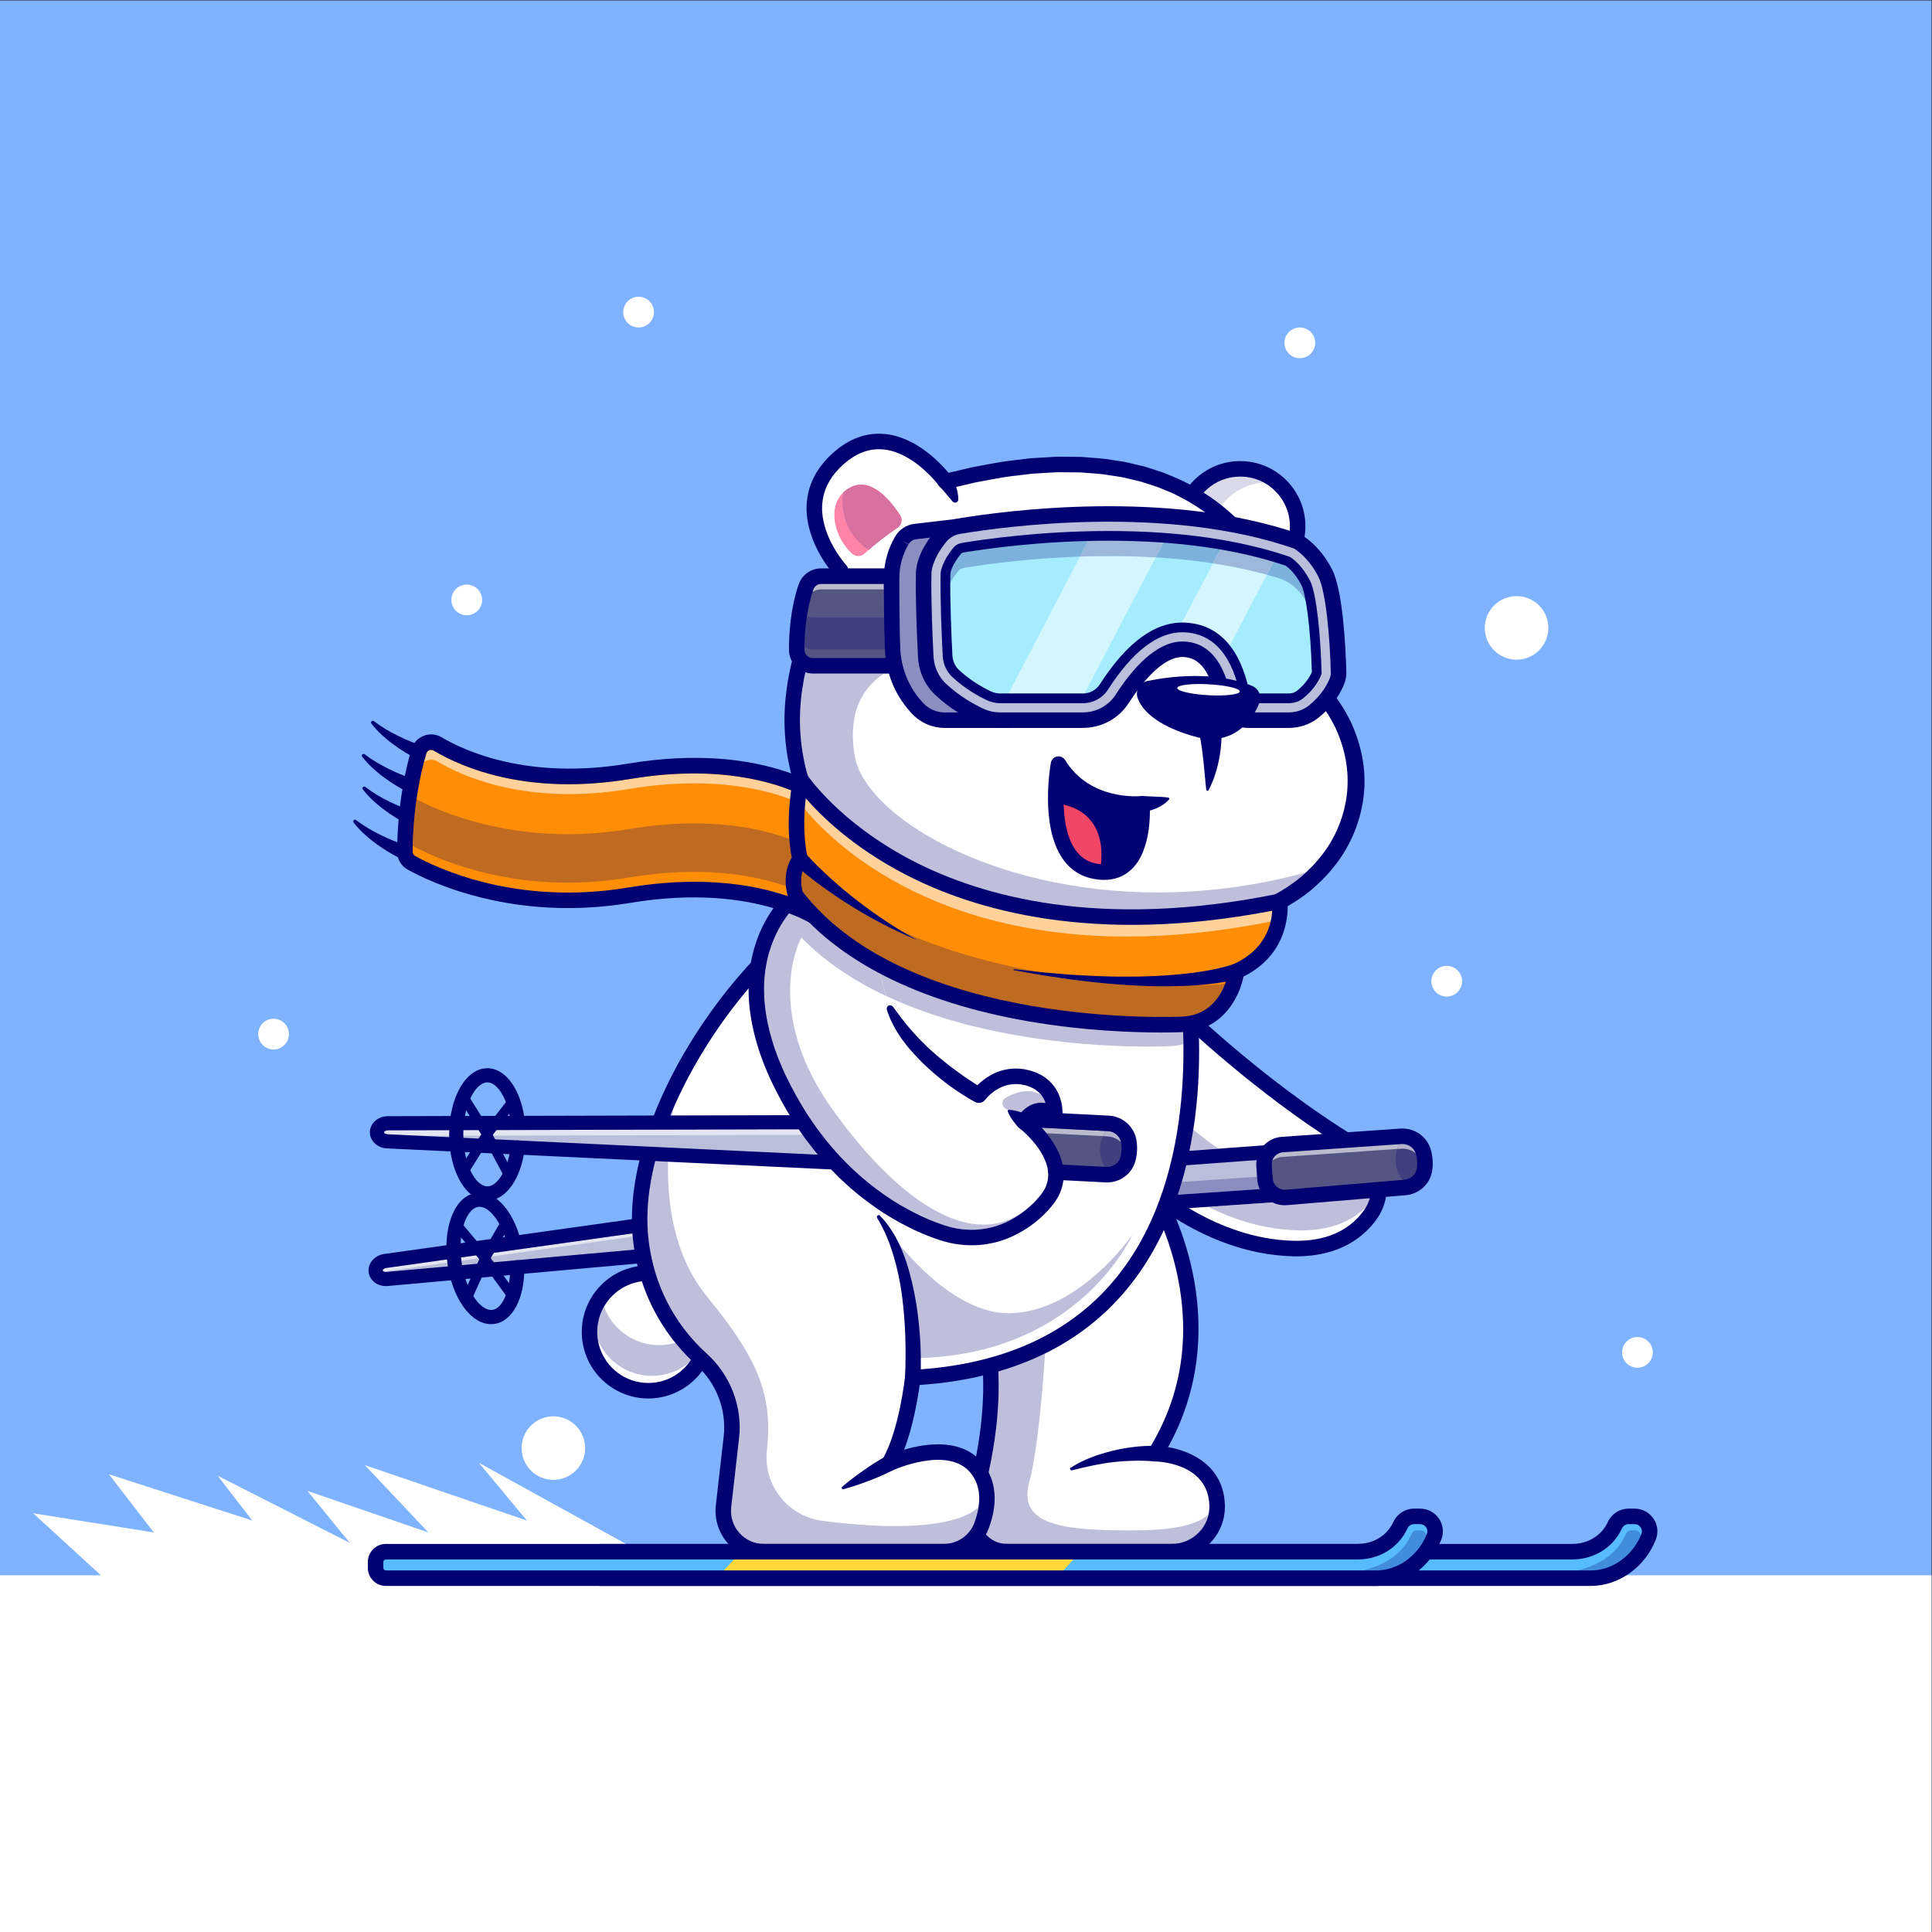 <?xml version="1.0" encoding="UTF-8" standalone="no"?>
<!-- Created with Inkscape (http://www.inkscape.org/) -->

<svg
   version="1.1"
   id="svg2"
   width="5333.333"
   height="5333.333"
   viewBox="0 0 5333.333 5333.333"
   sodipodi:docname="polarbear_ski.eps"
   xmlns:inkscape="http://www.inkscape.org/namespaces/inkscape"
   xmlns:sodipodi="http://sodipodi.sourceforge.net/DTD/sodipodi-0.dtd"
   xmlns="http://www.w3.org/2000/svg"
   xmlns:svg="http://www.w3.org/2000/svg">
  <rect x="0" y="0" width="5333.333" height="5333.333" fill="#333333" stroke="none"/>
  <defs
     id="defs6" />
  <sodipodi:namedview
     id="namedview4"
     pagecolor="#ffffff"
     bordercolor="#000000"
     borderopacity="0.25"
     inkscape:showpageshadow="2"
     inkscape:pageopacity="0.0"
     inkscape:pagecheckerboard="0"
     inkscape:deskcolor="#d1d1d1" />
  <g
     id="g8"
     inkscape:groupmode="layer"
     inkscape:label="ink_ext_XXXXXX"
     transform="matrix(1.333,0,0,-1.333,0,5333.333)">
    <g
       id="g10"
       transform="scale(0.1)">
      <path
         d="M 0,0 H 40000 V 40000 H 0 Z"
         style="fill:#80b3ff;fill-opacity:1;fill-rule:nonzero;stroke:none"
         id="path12" />
      <path
         d="M 0,0 H 40000 V 7387.5 H 0 Z"
         style="fill:#ffffff;fill-opacity:1;fill-rule:nonzero;stroke:none"
         id="path14" />
      <path
         d="m 7617.32,7868.8 -3109.9,1579.8 717.55,-927.5 -2969.05,957.6 928.65,-1204 L 687.625,8670.8 2155.82,7326.9 h 5755.55 l -294.05,541.9"
         style="fill:#ffffff;fill-opacity:1;fill-rule:nonzero;stroke:none"
         id="path16" />
      <path
         d="M 13196.6,7908.3 9917.92,9716.3 10910.9,8521.1 7554.97,9668.8 8870.57,8274.7 6366.82,9134.2 7841.77,7326.9 H 13469 l -272.4,581.4"
         style="fill:#ffffff;fill-opacity:1;fill-rule:nonzero;stroke:none"
         id="path18" />
      <path
         d="m 12117.7,10021.2 c 0,-363.4 -294.6,-658 -658,-658 -363.4,0 -658,294.6 -658,658 0,363.4 294.6,658 658,658 363.4,0 658,-294.6 658,-658"
         style="fill:#ffffff;fill-opacity:1;fill-rule:nonzero;stroke:none"
         id="path20" />
      <path
         d="m 32064.9,27006.8 c 0,-363.4 -294.6,-658 -658,-658 -363.4,0 -658,294.6 -658,658 0,363.4 294.6,658 658,658 363.4,0 658,-294.6 658,-658"
         style="fill:#ffffff;fill-opacity:1;fill-rule:nonzero;stroke:none"
         id="path22" />
      <path
         d="m 30278.4,19689.2 c 0,-175.7 -142.4,-318.2 -318.1,-318.2 -175.8,0 -318.2,142.5 -318.2,318.2 0,175.7 142.4,318.1 318.2,318.1 175.7,0 318.1,-142.4 318.1,-318.1"
         style="fill:#ffffff;fill-opacity:1;fill-rule:nonzero;stroke:none"
         id="path24" />
      <path
         d="m 27236.2,32910.5 c 0,-175.7 -142.5,-318.2 -318.2,-318.2 -175.7,0 -318.2,142.5 -318.2,318.2 0,175.6 142.5,318.1 318.2,318.1 175.7,0 318.2,-142.5 318.2,-318.1"
         style="fill:#ffffff;fill-opacity:1;fill-rule:nonzero;stroke:none"
         id="path26" />
      <path
         d="m 13543.1,33546.6 c 0,-175.7 -142.5,-318.1 -318.2,-318.1 -175.7,0 -318.2,142.4 -318.2,318.1 0,175.7 142.5,318.2 318.2,318.2 175.7,0 318.2,-142.5 318.2,-318.2"
         style="fill:#ffffff;fill-opacity:1;fill-rule:nonzero;stroke:none"
         id="path28" />
      <path
         d="m 34228.2,12003.2 c 0,-175.7 -142.5,-318.1 -318.2,-318.1 -175.7,0 -318.2,142.4 -318.2,318.1 0,175.7 142.5,318.2 318.2,318.2 175.7,0 318.2,-142.5 318.2,-318.2"
         style="fill:#ffffff;fill-opacity:1;fill-rule:nonzero;stroke:none"
         id="path30" />
      <path
         d="m 5983.77,18594.5 c 0,-175.7 -142.46,-318.1 -318.16,-318.1 -175.75,0 -318.2,142.4 -318.2,318.1 0,175.7 142.45,318.2 318.2,318.2 175.7,0 318.16,-142.5 318.16,-318.2"
         style="fill:#ffffff;fill-opacity:1;fill-rule:nonzero;stroke:none"
         id="path32" />
      <path
         d="m 9983.98,27586.1 c 0,-175.7 -142.45,-318.1 -318.15,-318.1 -175.75,0 -318.2,142.4 -318.2,318.1 0,175.7 142.45,318.2 318.2,318.2 175.7,0 318.15,-142.5 318.15,-318.2"
         style="fill:#ffffff;fill-opacity:1;fill-rule:nonzero;stroke:none"
         id="path34" />
      <path
         d="m 14643.3,12426.9 c 0,-672.3 -545,-1217.4 -1217.4,-1217.4 -672.4,0 -1217.4,545.1 -1217.4,1217.4 0,672.4 545,1217.5 1217.4,1217.5 672.4,0 1217.4,-545.1 1217.4,-1217.5"
         style="fill:#ffffff;fill-opacity:1;fill-rule:nonzero;stroke:none"
         id="path36" />
      <path
         d="m 13501.7,11517 c -501.5,0 -932.3,303.8 -1118.6,737.3 -9.3,56.2 -14.1,113.8 -14.1,172.6 0,190.1 50.4,368.6 138.6,522.9 171.6,-464.6 618.1,-795.9 1142.3,-795.9 116.6,0 229.3,16.4 336.1,47 107.5,-132.9 216.8,-250.8 322.9,-354.3 -13.3,-20 -27.2,-39.6 -41.7,-58.7 -209,-169.4 -475.3,-270.9 -765.5,-270.9"
         style="fill:#bfbfdc;fill-opacity:1;fill-rule:nonzero;stroke:none"
         id="path38" />
      <path
         d="m 13425.9,13483.8 c -582.8,0 -1056.9,-474.1 -1056.9,-1056.9 0,-582.8 474.1,-1056.9 1056.9,-1056.9 582.7,0 1056.9,474.1 1056.9,1056.9 0,582.8 -474.2,1056.9 -1056.9,1056.9 m 0,-2434.8 c -759.8,0 -1378,618.1 -1378,1377.9 0,759.8 618.2,1378 1378,1378 759.8,0 1378,-618.2 1378,-1378 0,-759.8 -618.2,-1377.9 -1378,-1377.9"
         style="fill:#000072;fill-opacity:1;fill-rule:nonzero;stroke:none"
         id="path40" />
      <path
         d="m 25205.6,8828.2 c 12,-524.4 -420.4,-952.3 -945.3,-952.3 h -3402.5 c -501.8,0 -861,481.7 -721.3,963.9 258.1,892.5 535.9,2264.8 290.3,3499.9 l 364.2,307.9 3132.7,2647.1 c 0,0 1658.6,-2715.9 0,-5389.6 0,0 1163.8,-14.5 1273.8,-960.3 v -0.5 c 4.6,-37.2 7.1,-75.9 8.1,-116.1"
         style="fill:#ffffff;fill-opacity:1;fill-rule:nonzero;stroke:none"
         id="path42" />
      <path
         d="m 24260.5,8036.6 h -3402.7 c -170,0 -327.3,70.7 -439,195.6 22.2,40.6 41.7,83 58.1,127.1 164.4,442.1 162.8,838.4 -2.5,1159.5 137.7,631.5 236.4,1362.5 201.3,2089.2 341.9,99.5 663.9,223.7 965.7,372.1 -41.7,-644.8 -146.6,-1998.1 -327.6,-2665.7 -231.6,-856.3 625.1,-997.3 2036.4,-997.3 63.9,0 128.8,0.3 194.8,0.8 827.5,6.4 1266.8,130.3 1484.3,333.7 -29.5,-140.4 -98.8,-270.4 -202.8,-376.8 -150.1,-153.6 -351.2,-238.2 -566,-238.2"
         style="fill:#bfbfdc;fill-opacity:1;fill-rule:nonzero;stroke:none"
         id="path44" />
      <path
         d="m 23908.9,9745.3 c -61.5,6.3 -136.2,10.6 -205.8,13 -70.9,1.1 -142.3,2.7 -213.9,1.2 -143.2,-3.2 -287.1,-12.2 -430.6,-28.4 -143.5,-16.3 -286.5,-40.6 -428.9,-70.9 -71.7,-13.5 -142.6,-30.7 -214.5,-46.6 -71.7,-16.3 -142.3,-36.8 -215.6,-52.7 l -1.7,-0.4 c -16.6,-3.5 -33,7 -36.5,23.6 -2.9,13 3.1,25.9 13.9,32.6 128.6,79.1 263.9,150.4 405.8,205.2 141.1,57.3 287.8,99.8 435.9,137.5 148.1,38.5 299.2,65.6 452,83.8 76.3,9.6 153.2,16.7 230.5,20.6 78.8,3.1 152.5,6 239.1,1.1 88.5,-5 156.2,-80.9 151.2,-169.4 -5,-88.6 -80.9,-156.3 -169.4,-151.2 -2.3,0.1 -4.5,0.3 -6.7,0.5 l -4.8,0.5"
         style="fill:#000072;fill-opacity:1;fill-rule:nonzero;stroke:none"
         id="path46" />
      <path
         d="m 20602.1,12277.7 c 218.2,-1229.5 -46.5,-2566.9 -311.4,-3482.4 -52.7,-181.8 -17.8,-372.6 95.5,-523.3 112.4,-149.7 284.3,-235.4 471.6,-235.4 h 3402.7 c 214.8,0 415.9,84.6 566,238.2 145.7,149 223.3,344.3 218.6,549.9 -20.3,895.9 -1078.3,919.3 -1123.4,919.9 -57.8,0.7 -110.9,32.5 -138.7,83.3 -27.9,50.8 -26.2,112.6 4.3,161.8 663.6,1069.6 866.6,2270.6 603.4,3569.6 -140.1,691.8 -382.7,1228.9 -513.7,1485.9 l -3274.9,-2767.5 m 3658.4,-4562.2 h -3402.7 c -289.1,0 -554.6,132.5 -728.2,363.6 -174.6,232.2 -228.3,525.8 -147.3,805.5 261.7,904.4 524,2232.7 287.2,3424.1 -11.3,57.2 9.3,116.1 53.9,153.8 l 3496.7,2955 c 35.9,30.2 83.1,43.2 129.3,35.9 46.3,-7.5 86.9,-34.9 111.4,-74.9 17.5,-28.7 431.7,-714.8 642.2,-1743.7 185,-904 236.6,-2241.8 -513.4,-3594 499.9,-84.4 1158.2,-401.2 1176.5,-1208.8 6.7,-292.7 -103.4,-570.3 -310,-781.7 -208,-212.7 -498,-334.8 -795.6,-334.8"
         style="fill:#000072;fill-opacity:1;fill-rule:nonzero;stroke:none"
         id="path48" />
      <path
         d="m 24199.9,19322.3 c 0,0 1762.5,-1773.3 3863.3,-3039.9 500.1,-301.5 652.4,-967.9 307.6,-1439.3 -277.2,-378.9 -758.6,-709.8 -1594.1,-688.9 -1909.7,47.7 -3330,1529.3 -3330,1529.3 l 753.2,3638.8"
         style="fill:#ffffff;fill-opacity:1;fill-rule:nonzero;stroke:none"
         id="path50" />
      <path
         d="m 26950.3,14529.2 c -24.8,0 -49.7,0.3 -75.1,1 -700.6,17.5 -1335.3,228 -1858.3,487.6 l 1500.8,103.4 c 39.3,2.7 75.9,21.1 101.4,51.2 10.4,12.1 18.5,25.7 24.3,40.1 l 1751.5,147.1 c -7.9,-122.8 -43.7,-241.3 -105.9,-348.6 -280.9,-272.9 -703.6,-481.8 -1338.7,-481.8 m -2317,1648.3 c 30.8,149.2 57.1,296.5 79.5,440.5 132.5,-112.2 309.4,-251.4 523.9,-396.2 l -603.4,-44.3"
         style="fill:#bfbfdc;fill-opacity:1;fill-rule:nonzero;stroke:none"
         id="path52" />
      <path
         d="m 23621.6,15736.8 c 283.1,-268.5 1552.2,-1382 3159.1,-1422.2 654.9,-16.4 1146,193.4 1460.6,623.3 135.2,184.9 184.5,412.3 138.6,640.4 -47.3,235.5 -192.9,442 -399.6,566.6 -1673.8,1009.2 -3149,2351.9 -3682.4,2858.9 l -676.3,-3267 m 3228.1,-1744.1 c -25.4,0 -51,0.3 -77,1 -1953.4,48.8 -3382,1516.2 -3441.9,1578.7 -36.6,38.1 -52,91.8 -41.3,143.6 l 753.2,3638.8 c 12,57.9 54.8,104.5 111.5,121.3 56.4,17 117.8,1.3 159.6,-40.7 17.5,-17.5 1773.6,-1774.4 3832.3,-3015.5 283.6,-171 483.5,-454.7 548.6,-778.4 63.8,-317.4 -5.2,-634.7 -194.4,-893.1 -254.3,-347.8 -745.8,-755.7 -1650.6,-755.7"
         style="fill:#000072;fill-opacity:1;fill-rule:nonzero;stroke:none"
         id="path54" />
      <path
         d="M 20552.6,14650.2 8015.64,13524 c -123.85,-11.2 -229.95,63.5 -237.05,166.7 -6.8,99.3 81.15,188.9 198.01,205.6 l 12471.5,1750.8 c 329.8,46.3 628.6,-138.4 667.4,-412.6 38.8,-274.1 -197.1,-533.8 -527,-580.1 -11.4,-1.6 -24.6,-3.1 -35.9,-4.2"
         style="fill:#b9bedb;fill-opacity:1;fill-rule:nonzero;stroke:none"
         id="path56" />
      <path
         d="m 7977.26,13670.1 c -19.9,2.4 -34.94,9.7 -43.66,17.1 -3.91,3.4 -8.69,8.4 -9.03,13.5 -0.93,14.1 25.92,44 72.41,50.7 l 5099.92,715.9 c 1.7,-22.7 3.6,-45.5 5.7,-68.1 l -5057.17,-709.9 c -24.18,-3.5 -47.09,-10 -68.17,-19.2"
         style="fill:#e3e5f1;fill-opacity:1;fill-rule:nonzero;stroke:none"
         id="path58" />
      <path
         d="m 20552.6,14650.2 h 0.5 -0.5 m -2.7,857.6 c -26.7,0 -53.9,-1.8 -81.4,-5.7 L 7996.98,13751.4 c -46.49,-6.7 -73.34,-36.6 -72.41,-50.7 0.34,-5.1 5.12,-10.1 9.03,-13.5 12.11,-10.3 36.38,-20.2 68.94,-17.5 L 20539.1,14796 c 9.1,0.8 19.9,2 29.2,3.3 139.8,19.6 262.9,87.7 337.5,186.8 37.2,49.6 78.7,129.3 64.8,227.9 -24.4,172.5 -205.4,293.8 -420.7,293.8 M 7991.66,13376.5 c -92.63,0 -181.4,31.2 -248,88 -65.87,56.2 -105.32,132.9 -111.09,216.1 -11.95,174.7 130.13,333 323.39,360.6 L 20427.7,15792 c 408.9,57.5 782.7,-183.5 832.7,-537 21.8,-154.4 -21,-312.4 -120.8,-444.9 -121,-160.7 -314.4,-270.3 -530.7,-300.7 -13.6,-1.9 -29.3,-3.7 -42.7,-4.9 h -0.5 L 8028.72,13378.2 c -12.41,-1.1 -24.75,-1.7 -37.06,-1.7"
         style="fill:#000072;fill-opacity:1;fill-rule:nonzero;stroke:none"
         id="path60" />
      <path
         d="m 10169.2,12588.2 c -203.67,0 -404.06,124.6 -570.76,357.2 -165.72,231.2 -283.3,549.6 -331.1,896.5 -47.85,346.8 -20.75,685.1 76.27,952.6 108.45,299 293.16,480.9 520.12,512.2 378.97,52.4 756.17,-348.8 916.87,-975.2 20.1,-78.3 -27.1,-158.1 -105.3,-178.1 -78.7,-20.2 -158.2,27.1 -178.2,105.3 -116.7,454.9 -376.8,787 -593.43,758.1 -112.45,-15.5 -216.31,-132.9 -284.91,-322.1 -81.11,-223.6 -102.93,-512.3 -61.48,-812.9 41.46,-300.6 140.53,-572.6 279.1,-765.9 117.24,-163.6 248.82,-248.3 361.52,-233 213.7,29.4 374.6,416.2 366.3,880.5 -1.4,80.8 62.9,147.5 143.7,149 82.9,0.8 147.5,-62.9 149,-143.7 11.4,-640.5 -243.1,-1124 -619.1,-1175.8 -22.9,-3.1 -45.7,-4.7 -68.6,-4.7"
         style="fill:#000072;fill-opacity:1;fill-rule:nonzero;stroke:none"
         id="path62" />
      <path
         d="m 10043.5,13848.4 c -29.6,0 -57.85,13 -76.99,35.9 l -591.31,705.1 c -35.64,42.5 -30.08,105.8 12.4,141.5 42.48,35.6 105.86,30.1 141.51,-12.4 l 499.19,-595.3 367.5,635.3 c 27.8,48 89.3,64.4 137.2,36.6 48.1,-27.7 64.5,-89.2 36.7,-137.2 l -439.3,-759.4 c -16.4,-28.3 -45.6,-46.9 -78.2,-49.7 -2.9,-0.3 -5.9,-0.4 -8.7,-0.4"
         style="fill:#000072;fill-opacity:1;fill-rule:nonzero;stroke:none"
         id="path64" />
      <path
         d="m 9664.17,13010.8 c -13.87,0 -27.93,2.9 -41.41,9 -50.54,22.8 -72.95,82.4 -50.05,132.9 l 379.25,837.5 c 14.75,32.6 45.65,54.9 81.24,58.5 35.8,3.6 70.3,-11.8 91.4,-40.7 l 577.6,-791.5 c 32.7,-44.9 22.8,-107.7 -22,-140.4 -44.9,-32.7 -107.7,-22.8 -140.3,22 l -476,652.3 -308.18,-680.6 c -16.8,-37.1 -53.32,-59 -91.55,-59"
         style="fill:#000072;fill-opacity:1;fill-rule:nonzero;stroke:none"
         id="path66" />
      <path
         d="m 26424.6,16162.3 -2560.2,-188 44.8,-886.2 2598.5,179.1 -83.1,895.1"
         style="fill:#b9bedb;fill-opacity:1;fill-rule:nonzero;stroke:none"
         id="path68" />
      <path
         d="m 24391.2,15268 c 29.2,88.2 56.6,176.4 82.3,264.3 l 1719.5,118.5 4.4,-59.1 c 5.2,-72 28.8,-138.3 65.7,-194.7 l -1871.9,-129"
         style="fill:#8b8ec1;fill-opacity:1;fill-rule:nonzero;stroke:none"
         id="path70" />
      <path
         d="m 24017.8,15838.8 30,-594.4 2300.3,158.5 -56,602.9 -2274.3,-167 m -108.7,-897 c -35.7,0 -70.2,13 -97.1,36.8 -29.4,26.1 -47,62.9 -49,102.1 l -44.7,886.2 c -4.1,79.4 56.1,147.5 135.4,153.3 l 2560.2,188.1 c 79.6,5.8 149.1,-53 156.4,-132.5 l 83.1,-895.1 c 3.6,-39.3 -8.7,-78.3 -34.3,-108.3 -25.5,-30.1 -62.1,-48.5 -101.4,-51.2 l -2598.5,-179.1 c -3.4,-0.2 -6.7,-0.3 -10.1,-0.3"
         style="fill:#000072;fill-opacity:1;fill-rule:nonzero;stroke:none"
         id="path72" />
      <path
         d="m 26197.4,15591.7 c 16.7,-228 216.2,-398.5 444,-379.3 l 2445.7,205.3 c 200.8,13.7 373.8,157.8 410.2,355.8 24.1,130.7 11.7,255.7 -15.4,363.9 -52.9,212 -250.3,355.3 -468.3,340.5 l -2455.3,-170.6 c -226.8,-15.8 -397.7,-212.9 -381.1,-439.7 l 20.2,-275.9"
         style="fill:#555584;fill-opacity:1;fill-rule:nonzero;stroke:none"
         id="path74" />
      <path
         d="m 29223,15498.2 c -161.7,0 -304.2,199.8 -321.6,455.4 -6.5,95.6 5.4,185.8 31.2,262.5 l 81,5.6 c 10.4,0.7 20.8,1.1 31.1,1.1 205.4,0 386.8,-139.7 437.2,-341.6 5.5,-21.9 10.3,-44.5 14.4,-67.8 -33.3,-176.5 -133.4,-306.1 -260,-314.7 -4.4,-0.3 -8.9,-0.5 -13.3,-0.5"
         style="fill:#40407f;fill-opacity:1;fill-rule:nonzero;stroke:none"
         id="path76" />
      <path
         d="m 29506.1,15998.3 c -4.7,48.6 -13.2,95.2 -24.2,139.1 -15.6,62.6 -43.8,119.2 -81.5,167.5 0,0.1 -0.1,0.2 -0.1,0.3 -0.1,0 -0.1,0.1 -0.2,0.1 -50.5,64.8 -117.9,114.6 -194.6,143.9 152.2,-16 283,-207.8 300.6,-450.9"
         style="fill:#6086dc;fill-opacity:1;fill-rule:nonzero;stroke:none"
         id="path78" />
      <path
         d="m 29506.6,15992 c -4.5,50.9 -13.2,99.6 -24.7,145.4 -15.6,62.6 -43.8,119.2 -81.5,167.5 37.7,-48.3 65.9,-104.9 81.5,-167.5 11,-43.9 19.5,-90.5 24.2,-139.1 0.1,-1.1 0.2,-2.3 0.3,-3.4 0,-1 0.1,-2 0.2,-2.9 m -106.3,313.2 c -0.1,0 -0.1,0.1 -0.2,0.1 0.1,0 0.1,-0.1 0.2,-0.1"
         style="fill:#40407f;fill-opacity:1;fill-rule:nonzero;stroke:none"
         id="path80" />
      <path
         d="m 26492,16297.2 c 21.5,5.1 43.6,8.5 66.3,10.1 l 603.4,41.9 -603.4,-41.9 c -22.7,-1.6 -44.8,-5 -66.3,-10.1"
         style="fill:#ffffff;fill-opacity:1;fill-rule:nonzero;stroke:none"
         id="path82" />
      <path
         d="m 29205.5,16449.2 v 0 c -8.6,3.3 -17.4,6.3 -26.2,9.1 8.8,-2.8 17.6,-5.8 26.2,-9.1 m -26.7,9.3 c -0.2,0 -0.4,0.1 -0.6,0.1 0.2,0 0.4,-0.1 0.6,-0.1"
         style="fill:#cce1ff;fill-opacity:1;fill-rule:nonzero;stroke:none"
         id="path84" />
      <path
         d="m 26186.9,15735.2 -9.7,132.4 c -15,204.1 121.9,384.1 314.8,429.6 21.5,5.1 43.6,8.5 66.3,10.1 l 603.4,41.9 1851.9,128.6 c 10.4,0.7 20.8,1.1 31.1,1.1 46.1,0 91,-7 133.5,-20.3 0.2,0 0.4,-0.1 0.6,-0.1 0.2,-0.1 0.3,-0.1 0.5,-0.2 8.8,-2.8 17.6,-5.8 26.2,-9.1 -6.8,0.7 -13.7,1.1 -20.6,1.1 -4.5,0 -9,-0.2 -13.4,-0.5 -106.3,-7.2 -193.9,-99.8 -238.9,-233.7 l -2374.3,-165 c -184.1,-12.8 -331.4,-145.2 -371.4,-315.9 m 3313,55.7 c -1.1,7.6 -2.3,15.1 -3.6,22.5 10.4,55.7 14.3,115.9 10.3,178.6 5.6,-64.2 4.4,-131.8 -6.7,-201.1"
         style="fill:#bbbbce;fill-opacity:1;fill-rule:nonzero;stroke:none"
         id="path86" />
      <path
         d="m 29400.4,16304.9 c 0,0.1 -0.1,0.2 -0.1,0.3 0,-0.1 0.1,-0.2 0.1,-0.3 m -0.3,0.4 c -50.5,64.8 -118,114.6 -194.6,143.9 v 0 c 76.7,-29.3 144.1,-79.1 194.6,-143.9"
         style="fill:#bfcff1;fill-opacity:1;fill-rule:nonzero;stroke:none"
         id="path88" />
      <path
         d="m 29496.3,15813.4 c -4.1,23.3 -8.9,45.9 -14.4,67.8 -50.4,201.9 -231.8,341.6 -437.2,341.6 -10.3,0 -20.7,-0.4 -31.1,-1.1 l -81,-5.6 c 45,133.9 132.6,226.5 238.9,233.7 4.4,0.3 8.9,0.5 13.4,0.5 6.9,0 13.8,-0.4 20.6,-1.1 76.6,-29.3 144.1,-79.1 194.6,-143.9 0.1,0 0.1,-0.1 0.2,-0.1 0,-0.1 0.1,-0.2 0.1,-0.3 37.7,-48.3 65.9,-104.9 81.5,-167.5 11.5,-45.8 20.2,-94.5 24.7,-145.4 4,-62.7 0.1,-122.9 -10.3,-178.6"
         style="fill:#b3b3cc;fill-opacity:1;fill-rule:nonzero;stroke:none"
         id="path90" />
      <path
         d="m 29044.6,16318.4 c -6.7,0 -13.3,-0.2 -20,-0.7 l -2455.2,-170.6 c -66.8,-4.6 -127.8,-35.1 -171.7,-85.7 -43.8,-50.6 -65.3,-115.3 -60.4,-182.1 l 20.2,-275.9 c 4.9,-67.2 35.8,-128.3 87,-172 51.3,-43.7 116.5,-64.7 183.4,-59.1 l 2445.7,205.4 c 134.9,9.2 243.2,101.6 265.9,224.9 17,92.8 12.6,192.4 -13.3,295.9 -32.5,130.1 -149.1,219.9 -281.6,219.9 z m -2438.7,-1268.1 c -135.7,0 -265.5,47.8 -369.9,137 -116.9,99.8 -187.5,239.3 -198.7,392.6 l -20.3,275.9 c -11.1,152.6 37.9,300.3 138.1,415.9 100.3,115.6 239.5,185.1 392.1,195.7 l 2455.3,170.6 c 296,20.6 563.3,-174 635.2,-461.7 37,-148.2 42.9,-293.5 17.5,-431.8 -49.2,-267.7 -278.4,-467.9 -557.2,-486.9 l -2443.2,-205.2 c -16.4,-1.4 -32.7,-2.1 -48.9,-2.1"
         style="fill:#000072;fill-opacity:1;fill-rule:nonzero;stroke:none"
         id="path92" />
      <path
         d="m 18901.8,11480.8 c 0,0 -122,-1157.8 -491.7,-1778.6 0,0 1276.8,596.7 1825.8,-107.5 116,-148.1 174.3,-310.4 194.4,-474.1 30.6,-246.2 -25.6,-495.3 -104,-705.2 -121.5,-326.5 -438,-539.5 -786.6,-539.5 h -3717.9 c -503.8,0 -895.1,438.5 -837.8,938.8 l 162.7,1430.5 c 68.8,606.8 -165.7,1205 -618.3,1615.4 -516.9,468.1 -1135.7,1275.8 -1262.8,2520.9 -104.9,1027.2 238.6,2228.2 830.3,3359.9 v 0.5 h 0.5 c 429.5,822.7 990.5,1609.3 1605.3,2266.3 247.2,264.7 502.8,507.8 762.5,724.3 265.2,221 534.4,413.9 802.2,572.1 213.9,126.6 426.9,230.5 636.4,309.4 l 1586.2,-430.5 1659.1,-449.5 3408.5,-924.7 c 0,0 97.9,-549 113,-1365.2 44.2,-2289.5 -557,-6682 -5767.8,-6963.3"
         style="fill:#ffffff;fill-opacity:1;fill-rule:nonzero;stroke:none"
         id="path94" />
      <path
         d="m 19539.9,8036.6 h -3718.2 c -194.3,0 -380,83.1 -509.4,228.1 -129.4,144.9 -191.1,338.8 -169.1,531.9 l 162.8,1430.3 c 74,650.3 -176.4,1305.5 -669.9,1752.6 -484.4,438.9 -1087.7,1214.7 -1210.8,2418.4 -48.6,475.3 2.2,1006 144,1566.7 l 265.1,-12.6 c -20.1,-903 137.2,-1977.1 809,-2795.1 1079.6,-1315.3 1360.9,-2058 1238.4,-3184.5 -77.9,-716.5 432.4,-1363.7 1147.1,-1457.1 225.3,-29.5 477,-56.6 753.8,-78.4 245.8,-19.2 499.3,-30.6 747.3,-30.6 736.4,0 1426.1,100.3 1734.3,392.4 -16.1,-103.3 -45.6,-212.5 -88.3,-327.5 -96.7,-260 -352.4,-434.6 -636.1,-434.6 m -5656.6,8872.8 c 19.1,46.9 38.9,94 59.1,141 -7.8,-45.2 -15.4,-92.3 -22.8,-140.9 l -36.3,-0.1"
         style="fill:#bfbfdc;fill-opacity:1;fill-rule:nonzero;stroke:none"
         id="path96" />
      <path
         d="m 23781.4,18335.9 c -999.3,0 -3426.4,106.7 -5428.1,1046.9 h -0.5 c -8.2,27.8 -16.8,57.3 -25.9,88.4 v 0 c 0,0.1 0,0 0,0.1 -47.8,164.2 -106.3,371.7 -161.9,587 2072.2,-1147.5 4795.1,-1270.4 5868.4,-1270.4 272.8,0 439.3,7.9 461.2,9.1 6.2,-127.9 10.8,-265.6 12.7,-411.5 -79.6,-21.7 -166.6,-35.7 -261.6,-40.4 0,0 -170.6,-9.2 -464.3,-9.2"
         style="fill:#bfbfdc;fill-opacity:1;fill-rule:nonzero;stroke:none"
         id="path98" />
      <path
         d="m 18911.5,11883.4 c 0,0 -2.9,1782 -596.8,2753.5 349.3,-485.7 1416.2,-1823 2576.1,-1823 12.5,0 24.9,0.2 37.5,0.5 1432.2,35.8 2518.4,1620.3 2518.4,1620.3 0,0 -1100.3,-2515.5 -4535.2,-2551.3 m -596.8,2753.5 c -77.5,107.8 -119.7,173.7 -119.7,173.7 42.4,-54.2 82.2,-112.4 119.7,-173.7"
         style="fill:#bfbfdc;fill-opacity:1;fill-rule:nonzero;stroke:none"
         id="path100" />
      <path
         d="m 18483,9559.3 c -158.3,-84.2 -324.8,-152.7 -493.9,-217.1 -169.5,-63.7 -341.2,-124 -520.3,-172.2 l -1,-0.2 c -15.5,-4.2 -31.4,5 -35.6,20.5 -2.9,11.1 0.9,22.4 9,29.5 139.2,120.9 285.8,229.7 434.6,335.1 149.1,104.7 301,205.3 461,290.2 78.3,41.5 175.4,11.7 216.9,-66.6 41.6,-78.3 11.8,-175.5 -66.5,-217 l -4.2,-2.2"
         style="fill:#000072;fill-opacity:1;fill-rule:nonzero;stroke:none"
         id="path102" />
      <path
         d="m 18741.5,11491.1 c 15.1,276.7 14.6,565 6.4,847.7 -4.7,141.9 -13,283.6 -24.9,424.9 -11.2,141.4 -25.2,282.5 -44.5,422.8 -36.9,280.8 -95.9,557.8 -177.2,827.1 -80.6,269.7 -187.3,530.4 -336.3,773.2 l -0.5,0.8 c -11.1,18.1 -5.4,41.8 12.7,52.9 15.7,9.6 35.5,6.6 47.8,-6.1 206.4,-213.7 358.1,-478.2 468.1,-753 28.4,-68.7 52.5,-138.6 77.3,-208.6 22,-70.6 44.8,-141.2 63.7,-212.5 39.8,-142.4 73.2,-286.3 101.3,-431 58.6,-289.1 93.2,-581.6 114.3,-874.6 10.8,-146.5 17.9,-293.3 19.4,-440.2 1.8,-147.8 1.8,-292.3 -7.2,-444.4 -5.3,-88.5 -81.3,-156 -169.8,-150.7 -88.5,5.2 -155.9,81.2 -150.7,169.7 l 0.1,2"
         style="fill:#000072;fill-opacity:1;fill-rule:nonzero;stroke:none"
         id="path104" />
      <path
         d="m 17911.3,21445.2 c -1030,-407.2 -2226.2,-1500.3 -3134.3,-2867.5 -979.8,-1475.2 -1472.5,-2998.7 -1351.7,-4179.8 123.1,-1203.7 726.4,-1979.5 1210.8,-2418.4 493.5,-447.1 743.9,-1102.3 669.9,-1752.6 l -162.8,-1430.3 c -22,-193.1 39.7,-387 169.1,-531.9 129.4,-145 315.1,-228.1 509.4,-228.1 h 3718.2 c 283.7,0 539.4,174.6 636.1,434.6 157,422.1 134.6,766.9 -66.6,1024.8 -463.4,594.5 -1620.1,66.1 -1631.8,60.7 -64,-29.7 -139.7,-14.3 -186.9,38 -47.2,52.3 -54.9,129.2 -18.8,189.7 347.5,582.7 468.9,1701.8 470.1,1713 8.3,78.4 72.3,139.2 151,143.5 1878.2,101.5 3312,759.9 4261.8,1957 1718,2165.3 1346.3,5470.2 1259.1,6083.7 l -6502.6,1763.6 M 19539.9,7715.5 h -3718.2 c -285.7,0 -558.7,122.2 -748.9,335.4 -190.3,213.1 -280.8,498.1 -248.5,782 l 162.7,1430.3 c 62.4,547.8 -149.4,1100.5 -566.5,1478.4 -526.1,476.6 -1181.1,1318.7 -1314.6,2623.6 -279.4,2733.5 2478,6547.4 4740.2,7398.9 31.4,11.9 66,13.6 98.5,4.7 l 6654.1,-1804.7 c 59.9,-16.3 105.2,-65.7 116.1,-126.9 7,-39.9 173.1,-993.2 98.9,-2266.2 -68.9,-1180.7 -368.8,-2862.8 -1406.4,-4171.4 -986.4,-1244 -2453.6,-1940.4 -4362.7,-2071.1 -35.4,-261.1 -130.5,-848.4 -321.7,-1340.9 458.3,135.4 1216.9,248.2 1639.7,-294.2 270.4,-346.7 309.9,-808.1 114.3,-1334.1 -143.2,-385.1 -519.8,-643.8 -937,-643.8"
         style="fill:#000072;fill-opacity:1;fill-rule:nonzero;stroke:none"
         id="path106" />
      <path
         d="m 20592,15778.2 -12573.37,596.1 c -124.15,5.9 -219.1,94.3 -212,197.6 6.8,99.2 106.15,176 224.15,176.5 l 12593.72,31.6 c 333.1,0.8 603.9,-222.9 604.9,-499.8 1,-276.8 -268.2,-502 -601.2,-502.8 -11.5,0 -24.8,0.3 -36.2,0.8"
         style="fill:#b9bedb;fill-opacity:1;fill-rule:nonzero;stroke:none"
         id="path108" />
      <path
         d="m 8701.93,16488.4 -676.33,32 c -32.43,1.6 -55.33,14.9 -65.92,26.8 -3.42,3.8 -7.37,9.4 -7.03,14.7 0.97,14 31.59,40 78.51,40.2 l 8511.04,21.3 79.1,-115.1 -7919.37,-19.9"
         style="fill:#e3e5f1;fill-opacity:1;fill-rule:nonzero;stroke:none"
         id="path110" />
      <path
         d="m 20598.5,15924.4 c 9.1,-0.4 20,-0.9 29,-0.7 141.5,0.4 272.7,51 360.1,139 43.8,44 95.8,117.4 95.5,217 -0.8,195.4 -205.5,353.9 -456.7,353.9 h -1.5 l -12593.74,-31.5 c -46.92,-0.2 -77.54,-26.2 -78.51,-40.2 -0.34,-5.3 3.61,-10.9 7.03,-14.7 10.59,-11.9 33.49,-25.2 65.92,-26.8 l 12572.9,-596 m 27.5,-293.4 c -12.9,0 -27.6,0.5 -40.3,1 h -0.6 l -12573.42,596.1 c -106.06,5 -204.74,50.4 -270.66,124.5 -57.57,64.7 -86.13,146.2 -80.37,229.3 11.92,174.6 174.22,312 369.48,312.9 l 12594.07,31.5 h 2.2 c 412.1,0 748,-289.2 749.3,-645.6 0.6,-156 -63.5,-306.7 -180.5,-424.3 -141.8,-142.7 -348.4,-224.8 -566.7,-225.3 l -2.5,-0.1"
         style="fill:#000072;fill-opacity:1;fill-rule:nonzero;stroke:none"
         id="path112" />
      <path
         d="m 10092.9,15148.5 c -443.48,0 -790.89,601.7 -790.89,1369.8 0,768.1 347.41,1369.7 790.89,1369.7 382.6,0 701.4,-448.8 775.1,-1091.3 9.2,-80.3 -48.4,-152.9 -128.7,-162.1 -80.5,-9.2 -152.9,48.4 -162.1,128.7 -53.5,466.6 -266.3,832 -484.3,832 -235.62,0 -498.22,-442.3 -498.22,-1077 0,-634.7 262.6,-1077.1 498.22,-1077.1 215.8,0 428,361.2 483.2,822.3 9.6,80.3 82.6,137.6 162.7,127.9 80.3,-9.6 137.5,-82.4 127.9,-162.7 -76.1,-636 -394.3,-1080.2 -773.8,-1080.2"
         style="fill:#000072;fill-opacity:1;fill-rule:nonzero;stroke:none"
         id="path114" />
      <path
         d="m 10085.5,16417.8 c -1.7,0 -3.4,0.1 -5,0.2 -32.8,1.6 -62.6,19.1 -80.1,46.8 l -489.46,779.3 c -29.49,47 -15.33,109 31.64,138.5 46.93,29.5 108.94,15.4 138.48,-31.6 l 413.24,-657.9 450.8,579.2 c 34.1,43.8 97.2,51.5 140.9,17.6 43.8,-34.1 51.7,-97.2 17.6,-141 l -538.8,-692.3 c -19.1,-24.5 -48.4,-38.8 -79.3,-38.8"
         style="fill:#000072;fill-opacity:1;fill-rule:nonzero;stroke:none"
         id="path116" />
      <path
         d="m 10549.6,15554.8 c -35.8,0 -70.4,19.2 -88.6,52.9 l -382.4,711.2 -398.17,-632.1 c -29.54,-46.9 -91.6,-61 -138.58,-31.4 -46.92,29.5 -60.98,91.6 -31.44,138.5 l 489.99,777.9 c 19.1,30.2 51.4,48 88.5,46.8 35.7,-1.2 68.1,-21.3 85,-52.8 l 464.1,-863 c 26.3,-48.8 8,-109.8 -40.9,-136 -15.2,-8.2 -31.4,-12 -47.5,-12"
         style="fill:#000072;fill-opacity:1;fill-rule:nonzero;stroke:none"
         id="path118" />
      <path
         d="m 20563.2,15804.4 2338.9,-120.3 c 201,-10.4 390,112.1 449.7,304.4 39.5,126.9 42.1,252.3 28.1,363.1 -27.2,216.7 -206.1,382.6 -424.3,393.9 l -2290.6,117.7 -101.8,-1058.8"
         style="fill:#555584;fill-opacity:1;fill-rule:nonzero;stroke:none"
         id="path120" />
      <path
         d="m 22925.7,15844 c -5.1,0 -10.2,0.1 -15.4,0.4 l -22.8,1.2 c -71.7,90.3 -114,233.7 -105.8,392.7 4.6,89.9 24.8,173.2 56,243.5 l 94,-4.9 c 109.6,-5.6 209.3,-50.3 284.8,-120.8 1.7,-8.1 3.1,-16.3 4.2,-24.6 13.3,-105.9 5.8,-205.3 -22.2,-295.4 -35.7,-115 -146.8,-192.1 -272.8,-192.1"
         style="fill:#40407f;fill-opacity:1;fill-rule:nonzero;stroke:none"
         id="path122" />
      <path
         d="m 22837.7,16481.8 -1166.6,59.9 c -16.4,20.1 -33.1,39.9 -50.1,59.3 -16.3,18.6 -32.7,36.9 -49.4,54.9 l 1328.9,-68.4 c -23.9,-30.3 -45.1,-65.9 -62.8,-105.7"
         style="fill:#bbbbce;fill-opacity:1;fill-rule:nonzero;stroke:none"
         id="path124" />
      <path
         d="m 23216.5,16356.1 c -75.5,70.5 -175.2,115.2 -284.8,120.8 l -94,4.9 c 17.7,39.8 38.9,75.4 62.8,105.7 l 46.8,-2.4 c 132.5,-6.8 242,-101.6 269.2,-229"
         style="fill:#b3b3cc;fill-opacity:1;fill-rule:nonzero;stroke:none"
         id="path126" />
      <path
         d="m 20739.1,15956.1 2171.2,-111.7 c 132.3,-6.6 251,72 288.2,191.7 28,90.1 35.5,189.5 22.2,295.4 -17.6,139.7 -132.6,246.4 -273.4,253.6 l -2137.2,110 -71,-739 m 2187.2,-433.2 c -10.8,0 -21.6,0.3 -32.5,0.9 l -2338.8,120.3 c -43.8,2.3 -84.7,22.3 -113.3,55.4 -28.6,33.2 -42.4,76.6 -38.2,120.3 l 101.7,1058.8 c 8.2,85.4 79.8,149.5 168,144.9 l 2290.6,-117.8 c 296.4,-15.2 538.4,-239.8 575.4,-534.1 19.1,-151.7 7.6,-296.7 -34.1,-430.8 -77.7,-249.7 -312.8,-417.9 -578.8,-417.9"
         style="fill:#000072;fill-opacity:1;fill-rule:nonzero;stroke:none"
         id="path128" />
      <path
         d="m 21656.4,15133 c -242.6,-289.8 -519.9,-473.2 -775.6,-589.2 -422.4,-191.4 -902.6,-211.5 -1344.6,-70.8 -822.7,261.7 -2350.2,1058.8 -3352.2,3077 -281.9,567.1 -430.5,1069.9 -489.8,1510.9 -25.1,185.8 -34.1,360.1 -31.1,523.9 0.5,21.6 1.5,42.7 2,63.8 5.5,126.5 18.1,246.6 36.6,359.6 16.6,100.5 37.2,194.8 61.8,284.8 8.1,29.6 16.6,58.8 25.6,87.9 9.1,28.6 18.1,56.8 27.7,83.9 1,3 2,6 3,9 9,24.6 17.6,48.7 26.6,71.8 9,23.6 18.1,46.3 27.7,68.9 l 9,22.1 c 8.1,17.5 15.6,35.1 23.1,52.2 l 171.8,315.9 c 7.5,12.1 15,23.6 23.1,35.2 l 89.9,126.6 c 2,3 4,5 6,8 11.6,14.6 23.1,29.1 34.1,43.2 3.1,3.5 6.6,7.5 9.6,11.6 11.6,14 23.1,27.6 34.1,40.6 2.6,3.1 5.1,5.6 7.6,8.6 11.5,13.5 23.1,26.1 34.2,38.2 1.5,2 3,3.5 4.5,5 12.1,13.5 24.1,26.1 35.1,37.6 72.4,74.4 120.1,111.6 120.1,111.6 0,0 397.3,-37.7 790.1,-166.3 351.1,-115.5 697.1,-303.4 752.4,-603.8 78.9,-428.9 238.6,-995 334.1,-1318 h 0.5 c 46.1,-155.7 77.3,-255.1 77.3,-255.1 512.4,-1074.4 1840.9,-1798.7 1840.9,-1798.7 0,0 382.2,531.4 1014.6,358.1 632.9,-173.3 555.1,-793.6 555.1,-793.6 -387.8,328 -638.5,-113.5 -638.5,-113.5 0,0 593.3,-448.1 659.6,-1000.1 25.5,-206.9 -23.6,-428.9 -206,-646.9"
         style="fill:#ffffff;fill-opacity:1;fill-rule:nonzero;stroke:none"
         id="path130" />
      <path
         d="m 20123.6,14542.4 c -132.4,0 -265,15.1 -394.3,44.3 -62,15 -120.6,30.4 -183.5,52.7 -62.4,21.3 -125,41.9 -186.4,67.1 l -92.5,36.1 -91.3,39.9 -91.2,40.1 c -30.1,13.9 -59.7,29.2 -89.6,43.8 -238.4,117.7 -470.4,251.1 -688,405.7 -217.9,153.9 -428.7,319.3 -622,504.1 -100.1,88.7 -190.9,187.1 -284.1,283 -47.8,46.9 -89.6,99.4 -133.9,149.5 l -131.2,151.9 -122.9,159 c -40.2,53.6 -83.9,104.5 -120.3,160.9 l -113.9,165.8 -57,82.9 c -18.2,28.1 -35,57.2 -52.6,85.8 -142.5,227 -271.2,464.2 -387.8,705.3 -59.4,120.3 -109.6,244 -160.9,367.2 l -68.7,187.6 c -23.7,62.3 -40.5,126.5 -61.2,189.6 -76.3,254.1 -130.3,513.7 -153.7,774.9 -12.8,130.6 -14.3,261.4 -11.6,391.7 7.3,129.9 17.2,259.8 41.9,387.1 9.5,64.2 26.4,126.7 40.3,189.9 17.9,62 33.6,124.9 55.8,185.5 41.3,122.2 91.5,241.4 152.2,354.9 60.3,113.7 129.5,222.6 207,324.4 5.7,7.3 11.5,14.6 17.2,21.8 458.7,-174.2 686.6,-353 691.7,-357.2 29.3,-23.9 65.3,-36.3 101.7,-36.3 22.8,0 45.8,4.9 67.3,14.8 185.7,-156.5 382.5,-300.3 587.8,-432.7 0.2,-0.1 0.8,-0.4 1,-0.6 0.9,-0.6 1.8,-1.1 2.7,-1.8 121.7,-78.2 246.3,-152.4 373.4,-222.8 66.1,-256.1 136.3,-501.2 187.9,-675.5 -653.1,305.9 -1259.8,701.2 -1757.1,1210.1 -278.7,-545.1 -534.9,-1924.8 662,-3584.4 1083.4,-1502 2190.1,-2359.8 3110.6,-2359.8 486.8,0 921.5,239.9 1273.1,751.4 -44.6,-90.4 -111,-171.7 -191.7,-258.1 -87.7,-92.3 -183.5,-176.7 -286.9,-250.7 -103.1,-74.5 -213.8,-138.5 -329.4,-192.4 -114,-53.6 -233.1,-92.8 -355.8,-119 -116.1,-25.3 -235,-37.5 -354.1,-37.5"
         style="fill:#bfbfdc;fill-opacity:1;fill-rule:nonzero;stroke:none"
         id="path132" />
      <path
         d="m 21071.6,16873.1 c -79.5,59.5 -170.6,126.1 -257.1,185.7 -75.9,52.4 -73.3,166.3 6.3,212.9 116.1,68 282.3,142.1 455.8,142.1 96.1,0 194.4,-22.7 287.7,-81.9 3.2,-4 6.4,-8.1 9.5,-12.3 34,-45 59.4,-97.4 77.5,-153.8 -29.4,5.6 -60.1,8.4 -90.8,8.4 -33.5,0 -67.1,-3.4 -99.5,-10.2 -93.1,-19.2 -173.5,-64.9 -237.1,-117.6 -32,-26.6 -61,-55 -86.7,-85.4 -13.4,-14.8 -25.3,-30.8 -37.5,-46.6 -9.8,-13.8 -17.9,-24.9 -28.1,-41.3"
         style="fill:#bfbfdc;fill-opacity:1;fill-rule:nonzero;stroke:none"
         id="path134" />
      <path
         d="m 21107,16651.2 c -48.4,42.6 -89.7,95 -129.7,150.2 -39.6,55.7 -77.2,115.1 -106.1,188.7 l -0.3,0.9 c -5.3,13.3 1.3,28.3 14.6,33.6 3.3,1.3 6.9,1.8 10.3,1.7 77.5,-2.4 146.4,-19.1 213.1,-39.5 66.5,-20.9 131.6,-44.6 189.7,-78 77.3,-44.6 103.8,-143.4 59.3,-220.7 -44.6,-77.3 -143.3,-103.9 -220.7,-59.3 -9.2,5.3 -17.7,11.4 -25.5,18.2 l -4.7,4.2"
         style="fill:#000072;fill-opacity:1;fill-rule:nonzero;stroke:none"
         id="path136" />
      <path
         d="m 16574.6,21343.8 c -16.1,-13 -42.6,-36.8 -63.7,-57.4 -22.3,-21.4 -44.2,-44.1 -65.7,-67.2 -43.3,-46 -83.4,-95.9 -123,-146.1 -77.5,-101.8 -146.7,-210.7 -207,-324.4 -60.7,-113.5 -110.9,-232.7 -152.2,-354.9 -22.2,-60.6 -37.9,-123.5 -55.8,-185.5 -13.9,-63.2 -30.8,-125.7 -40.3,-189.9 -24.7,-127.3 -34.6,-257.2 -41.9,-387.1 -2.7,-130.3 -1.2,-261.1 11.6,-391.7 23.4,-261.2 77.4,-520.8 153.7,-774.9 20.7,-63.1 37.5,-127.3 61.2,-189.6 l 68.7,-187.6 c 51.3,-123.2 101.5,-246.9 160.9,-367.2 116.6,-241.1 245.3,-478.3 387.8,-705.3 17.6,-28.6 34.4,-57.7 52.6,-85.8 l 57,-82.9 113.9,-165.8 c 36.4,-56.4 80.1,-107.3 120.3,-160.9 l 122.9,-159 131.2,-151.9 c 44.3,-50.1 86.1,-102.6 133.9,-149.5 93.2,-95.9 184,-194.3 284.1,-283 193.3,-184.8 404.1,-350.2 622,-504.1 217.6,-154.6 449.6,-288 688,-405.7 29.9,-14.6 59.5,-29.9 89.6,-43.8 l 91.2,-40.1 91.3,-39.9 92.5,-36.1 c 61.4,-25.2 124,-45.8 186.4,-67.1 62.9,-22.3 121.5,-37.7 183.5,-52.7 245.7,-55.5 503.3,-60.1 748.4,-6.8 122.7,26.2 241.8,65.4 355.8,119 115.6,53.9 226.3,117.9 329.4,192.4 103.4,74 199.2,158.4 286.9,250.7 89.7,96 161.7,185.7 205.8,288.6 43.1,102.1 61.5,210.4 48,321.6 -5.5,55.5 -18.2,111.6 -37.3,167 -18,55.6 -42.8,110.5 -71.5,164.2 -57.2,107.7 -131.6,210.5 -215.5,306.3 -42,48 -86.3,94.5 -132.6,138.9 -45.3,43.4 -96.5,88.9 -140.6,123.3 l -4.1,3.2 c -63.1,49.2 -78.5,137 -38.8,204.1 14.5,24.7 24.2,37.8 36.5,55.2 12.2,15.8 24.1,31.8 37.5,46.6 25.7,30.4 54.7,58.8 86.7,85.4 63.6,52.7 144,98.4 237.1,117.6 91.9,19.4 194.1,10.6 274.3,-22.8 l 31.3,-11.3 27.9,-14.5 55,-30 c 33.7,-21.9 63.9,-46 95.5,-69.5 l -262.9,-102.6 c 0.6,8.4 2,30.9 1.5,47.9 0.1,18.4 -1.1,36.9 -2.6,55.6 -1.2,18.7 -4.8,37.1 -6.8,55.6 -4.1,18.1 -7.1,36.5 -11.6,54.3 -18.3,71.2 -47,137.6 -88.8,192.9 -41.8,55.3 -93.2,102.5 -154.8,139.6 -14.8,10 -32.7,16.2 -48.8,24.8 -16.8,7.6 -31.9,17.7 -50.8,22.5 -36.5,10.9 -71.1,27.3 -109.6,32.7 l -56.4,12.2 c -18.8,3.3 -37.7,3.5 -56.5,5.6 -37.7,5.8 -75.1,2.2 -112.5,1.6 -74.2,-7.7 -148.5,-20.2 -218.6,-50.8 -70.3,-28.7 -138,-67.1 -200.5,-114.5 -31.1,-23.9 -61.4,-49.3 -89.3,-76.8 -14.4,-13.6 -27.7,-27.7 -40.7,-41.9 -12.1,-13.3 -26.6,-30.7 -33.1,-39.2 l -0.1,-0.1 -3.6,-4.6 c -49.5,-62.4 -135.6,-78.7 -203.5,-42.6 -104.4,55.3 -197,112.5 -291.5,173.8 -94.3,60 -185.4,124.5 -275,191 -179,133.5 -349.5,278.7 -510.8,434.2 -79.9,78.8 -157.9,159.4 -231.6,244.6 -76.8,81.8 -143.8,173.5 -211.9,263 -130.5,184.2 -238.6,387 -307.8,602.2 -12.2,37.8 8.6,78.4 46.4,90.5 30.3,9.8 62.4,-1.6 80.2,-26.1 l 2.2,-3 c 125.9,-173.5 251,-339.5 389.7,-497.1 140.2,-156.1 285.6,-307.6 444.4,-446.6 158.5,-139.1 323.9,-270.9 495,-395.4 85.6,-62.3 172.6,-122.7 260.2,-181.7 86.8,-58.8 179.2,-115.9 264.2,-167.6 l -207.2,-47.2 0.5,0.7 c 21.1,28.1 36.5,45.5 55,66.3 17.9,19.7 36.1,38.8 55,56.8 37.5,36.7 77.4,70.5 119,102.4 83.5,63.4 176.2,116.6 275.6,156.9 98.8,42.3 207.2,63 314.8,73 54.1,1.8 108.5,5.2 161.9,-1.8 26.7,-2.8 53.9,-4 80.2,-8.5 l 78.1,-16.4 c 52.5,-8.6 102.5,-29.6 153.4,-46.1 25.5,-7.3 49.9,-21.4 74.7,-32.9 24.5,-12.6 49.9,-22.8 73.4,-38 95.9,-57.2 182.3,-135 250.2,-226.5 68.4,-91.7 113.5,-197.1 140.6,-303.2 6.6,-26.6 11.4,-53.4 17,-80.1 3.4,-26.9 8,-53.8 9.9,-80.8 2.3,-27 3.9,-54.2 3.9,-81.7 0.1,-28.8 -0.3,-52.2 -4.1,-89.3 -8.7,-86.7 -86,-149.9 -172.7,-141.1 -27.1,2.7 -51.9,12.1 -73,26.5 l -17.2,11.9 c -19.6,13.5 -38.7,29.3 -57.7,42 l -28.4,15.1 -13.9,8 -13.5,4.1 c -36.5,16 -66.5,15 -97.6,9.7 -30.8,-6.1 -64.6,-22.9 -98,-50.6 -16.5,-13.8 -33.1,-29.6 -48.1,-47.5 -8,-8.6 -14.7,-18.1 -22,-27.2 -6,-8.3 -14.6,-21.1 -16.1,-23.7 l -42.9,207.3 c 64.3,-50.1 115.5,-96.4 169.5,-147.8 52.9,-50.7 103.5,-103.7 152,-159.2 96.8,-110.8 185.3,-231.7 257.2,-366.7 35.9,-67.4 68,-138.1 92.5,-213.2 25.5,-74.5 43.8,-153.2 52.1,-234.4 19.7,-162 -7.8,-333.7 -72.8,-484 -64.3,-150.9 -169.4,-277.4 -266.9,-381.2 -101.5,-107 -212.9,-205 -332.9,-290.9 -119.7,-86.4 -247.9,-160.6 -381.3,-222.8 -134.7,-63.3 -278.2,-110.8 -424.2,-141.9 -292.2,-63.4 -597.1,-57.8 -886.9,7.9 -71.6,17 -145.9,37.1 -212.6,60.7 -67.6,23.1 -135.5,45.5 -201.3,72.5 l -99.4,38.9 -97.6,42.5 -97.5,42.9 c -32.2,14.9 -63.6,31.1 -95.5,46.6 -254,125.4 -500,267.1 -730.5,430.7 -230.7,162.9 -453.4,337.9 -657.6,532.8 -105.5,93.9 -201.4,197.4 -299.6,298.6 -50.3,49.6 -94.4,104.6 -141.1,157.4 l -138,160 -129.3,167.2 c -42.3,56.2 -88.1,109.9 -126.4,169 l -119.5,173.9 -59.7,87 c -19.1,29.5 -36.8,59.9 -55.2,89.8 -149.6,238.4 -283.4,484.9 -406,738.3 -62.1,126.4 -115.5,257.3 -169.7,387.7 l -73,199.4 c -25.1,66.2 -43.5,135.1 -65.4,202.6 -81.7,272 -140.5,552.9 -166.1,839.1 -13.9,143 -15.8,287.4 -12.6,431.8 7.9,144.2 19.3,288.9 46.7,431.6 10.9,71.8 29.4,142.3 45.3,213.2 20,69.9 37.9,140.5 62.9,209.1 46.6,137.9 103.5,272.8 172.3,401.7 68.4,129 147,252.8 236,369.6 45.4,57.7 91.6,114.9 142.4,169 25.3,27.2 51.1,54 78.4,80.1 28.3,27.2 52.4,50 89.8,80 69.1,55.5 170.1,44.5 225.6,-24.7 55.5,-69.1 44.4,-170.1 -24.7,-225.6 l -0.2,-0.1 -4.1,-3.3"
         style="fill:#000072;fill-opacity:1;fill-rule:nonzero;stroke:none"
         id="path138" />
      <path
         d="m 8659.38,24281 c -97.4,47.4 -183.94,96.3 -271.84,150.4 -87.3,53.2 -171.41,111.6 -253.71,171.9 -82.5,60.1 -160.35,127.1 -235.9,195.5 -74.5,70.1 -143.79,145.9 -206.35,226.1 -12.34,15.8 -9.55,38.7 6.3,51.1 13.31,10.3 31.5,10 44.35,0.3 l 1,-0.8 c 77.96,-59.2 157.61,-114 240.71,-163.7 82.79,-50.1 167.9,-95.7 254.34,-138.6 86.55,-42.8 175,-81.5 263.7,-118.7 88.25,-35.9 180.66,-71.9 266.15,-100 l 1.8,-0.6 c 77.45,-25.4 119.66,-108.8 94.25,-186.2 -25.39,-77.5 -108.79,-119.6 -186.25,-94.2 -6.15,2 -12.85,4.7 -18.55,7.5"
         style="fill:#000072;fill-opacity:1;fill-rule:nonzero;stroke:none"
         id="path140" />
      <path
         d="m 8468.52,23594.9 c -97.4,47.4 -183.95,96.3 -271.85,150.5 -87.3,53.2 -171.41,111.5 -253.7,171.9 -82.5,60 -160.35,127 -235.9,195.5 -74.5,70.1 -143.8,145.8 -206.35,226.1 -12.35,15.8 -9.55,38.7 6.3,51 13.3,10.4 31.5,10 44.35,0.3 l 1,-0.8 c 77.95,-59.1 157.6,-114 240.7,-163.6 82.8,-50.1 167.9,-95.7 254.34,-138.6 86.56,-42.9 175.01,-81.5 263.71,-118.7 88.25,-35.9 180.65,-72 266.15,-100 l 1.8,-0.6 c 77.45,-25.4 119.65,-108.8 94.25,-186.3 -25.4,-77.4 -108.8,-119.6 -186.25,-94.2 -6.15,2 -12.85,4.8 -18.55,7.5"
         style="fill:#000072;fill-opacity:1;fill-rule:nonzero;stroke:none"
         id="path142" />
      <path
         d="m 8481.88,22918.1 c -97.4,47.4 -183.95,96.3 -271.85,150.4 -87.3,53.2 -171.4,111.6 -253.7,171.9 -82.5,60.1 -160.35,127.1 -235.9,195.5 -74.5,70.1 -143.8,145.9 -206.35,226.1 -12.36,15.8 -9.55,38.7 6.3,51.1 13.3,10.3 31.5,10 44.35,0.3 l 1,-0.8 c 77.95,-59.2 157.6,-114 240.7,-163.7 82.8,-50.1 167.9,-95.7 254.35,-138.6 86.55,-42.8 175,-81.5 263.7,-118.7 88.25,-35.9 180.65,-71.9 266.15,-100 l 1.8,-0.6 c 77.45,-25.4 119.65,-108.8 94.25,-186.2 -25.4,-77.5 -108.8,-119.6 -186.25,-94.2 -6.15,2 -12.85,4.7 -18.55,7.5"
         style="fill:#000072;fill-opacity:1;fill-rule:nonzero;stroke:none"
         id="path144" />
      <path
         d="m 8291.02,22232 c -97.41,47.4 -183.95,96.3 -271.85,150.5 -87.3,53.1 -171.41,111.5 -253.71,171.8 -82.5,60.1 -160.35,127.1 -235.9,195.6 -74.5,70 -143.79,145.8 -206.35,226.1 -12.34,15.8 -9.55,38.7 6.3,51 13.31,10.4 31.5,10 44.35,0.3 l 1,-0.8 c 77.96,-59.2 157.61,-114 240.71,-163.7 82.79,-50.1 167.9,-95.7 254.34,-138.6 86.55,-42.8 175,-81.5 263.7,-118.7 88.25,-35.9 180.66,-71.9 266.15,-99.9 l 1.8,-0.6 c 77.45,-25.5 119.66,-108.8 94.25,-186.3 -25.39,-77.4 -108.79,-119.6 -186.25,-94.2 -6.15,2 -12.85,4.7 -18.54,7.5"
         style="fill:#000072;fill-opacity:1;fill-rule:nonzero;stroke:none"
         id="path146" />
      <path
         d="m 17132.7,23428.1 c 0,0 -1312.9,1074.2 -4105.8,608.7 -2090.5,-348.4 -3425.45,246.1 -3964.65,567.1 -147.35,87.8 -338.35,12.2 -386.9,-152.3 -116.5,-395.1 -281.5,-1119 -291.2,-2074.3 -0.95,-97 50.3,-187.5 135.15,-234.6 473.65,-263.2 2156.5,-1063.9 4507.6,-672 2792.9,465.5 4105.8,-608.7 4105.8,-608.7 v 2566.1"
         style="fill:#ff8d06;fill-opacity:1;fill-rule:nonzero;stroke:none"
         id="path148" />
      <path
         d="m 16445.9,21595.6 c -455,180.1 -1140.3,358.9 -2066.5,358.9 -404.6,0 -854.8,-34 -1352.3,-117 -448.2,-74.7 -872.3,-106 -1268.2,-106 -1642.9,-0.1 -2802.75,539.8 -3212.23,763.1 8.53,356.4 38.43,678 79.05,961.1 467.01,-242.2 1585.98,-721.1 3133.18,-721.1 396,-0.1 819.9,31.3 1268.2,106 497.2,82.9 947.8,117 1352.2,117 972.7,0 1679.2,-197 2133,-385.8 21.9,-225.8 56.5,-349.2 56.5,-349.2 -159.9,-219.1 -148.7,-477.2 -122.9,-627"
         style="fill:#bf6a21;fill-opacity:1;fill-rule:nonzero;stroke:none"
         id="path150" />
      <path
         d="m 16516.5,23400.6 c -453.6,189.3 -1161.5,387.5 -2137.3,387.5 -404.4,0 -855,-34 -1352.3,-116.9 -448.4,-74.8 -861.7,-106.1 -1240.1,-106.1 -1386.1,0 -2300.98,421 -2724.54,673.2 -42.37,25.2 -88.32,36.9 -133.48,36.9 -53.01,0 -104.91,-16.2 -148.52,-45.6 16.54,63.3 33.01,122.1 49.04,176.5 9.09,30.8 31.55,55.2 61.58,67 8.89,3.5 22.25,7.3 38.11,7.3 15.3,0 32.94,-3.6 51.14,-14.4 484.09,-288.2 1414.57,-697 2796.27,-697 389.7,0 815.4,32.6 1276.9,109.5 483.6,80.6 921.8,113.6 1315.4,113.6 996.5,0 1707,-211.9 2142,-400.6 6.8,-18.4 13.7,-36.8 20.7,-55.1 -5.7,-46.3 -10.6,-91.6 -14.9,-135.8"
         style="fill:#ffd19b;fill-opacity:1;fill-rule:nonzero;stroke:none"
         id="path152" />
      <path
         d="m 14387.6,21749.1 c 1339.6,0 2188.1,-365.1 2584.6,-590.7 v 2187.4 c -280.7,188.5 -1561.3,925.6 -3918.9,532.7 -2098.1,-349.6 -3452.56,218 -4073.17,587.5 -37.06,22.1 -71.78,13.9 -89.25,7.1 -30.03,-11.8 -52.49,-36.2 -61.58,-67 -124.7,-422.9 -275.39,-1118.6 -284.66,-2030.4 -0.35,-38.9 19.77,-74.5 52.63,-92.7 450.73,-250.5 2100.23,-1037.8 4403.23,-654 510.1,85 972.3,120.1 1387.1,120.1 m 2745.2,-1047.7 c -36.4,0 -72.4,12.4 -101.7,36.3 -12.2,10 -1301.2,1020.8 -3977.8,574.6 -2405.6,-400.9 -4138.16,426.8 -4611.98,690 -135.8,75.5 -219.2,219.7 -217.68,376.5 9.62,948.9 167.24,1675.6 297.76,2118.2 37.35,126.6 129.34,226.8 252.34,275 122.61,48.1 257.71,37.1 370.65,-30.2 469.24,-279.4 1784.51,-892 3856.11,-546.6 2832.4,471.9 4178,-597.1 4233.9,-642.8 37.3,-30.5 58.9,-76.2 58.9,-124.3 V 20862 c 0,-62.1 -35.7,-118.5 -91.8,-145.1 -21.9,-10.4 -45.4,-15.5 -68.7,-15.5"
         style="fill:#000072;fill-opacity:1;fill-rule:nonzero;stroke:none"
         id="path154" />
      <path
         d="m 26871.1,29044.3 c -36.5,-656.2 -598.1,-1158.6 -1254.3,-1122 -656.3,36.6 -1158.6,598.2 -1122,1254.4 36.5,656.2 598.1,1158.5 1254.3,1121.9 656.3,-36.5 1158.6,-598.1 1122,-1254.3"
         style="fill:#ffffff;fill-opacity:1;fill-rule:nonzero;stroke:none"
         id="path156" />
      <path
         d="m 25299.1,29543.8 c -119.4,94.9 -244,183.3 -372.8,264.9 22.2,24 45.6,47 70.3,69.1 190.3,170.3 431.6,262.2 685,262.2 19.4,0 39,-0.5 58.6,-1.6 153,-8.6 299.1,-50 430.2,-120.5 -353.6,-23.9 -668.4,-203.6 -871.3,-474.1"
         style="fill:#d9d9ea;fill-opacity:1;fill-rule:nonzero;stroke:none"
         id="path158" />
      <path
         d="m 25681.6,30140 c -253.4,0 -494.7,-91.9 -685,-262.2 -204.9,-183.3 -326.3,-435.5 -341.6,-710 -31.5,-566.8 403.9,-1053.6 970.7,-1085.2 274.5,-15.5 538.6,77.3 743.6,260.6 204.9,183.3 326.3,435.4 341.5,710 v 0 c 15.3,274.6 -77.2,538.7 -260.5,743.6 -183.4,205 -435.5,326.3 -710.1,341.6 -19.6,1.1 -39.2,1.6 -58.6,1.6 m 3,-2380.2 c -25.5,0 -51.1,0.8 -76.8,2.2 -743.5,41.4 -1314.7,680.1 -1273.3,1423.6 20.1,360.2 179.2,691 448.1,931.5 268.9,240.5 614.8,361.8 975.5,341.8 360.2,-20 691,-179.2 931.5,-448.1 240.4,-268.8 361.8,-615.3 341.8,-975.4 -20.1,-360.2 -179.2,-691.1 -448.1,-931.6 -249.7,-223.3 -566.3,-344 -898.7,-344"
         style="fill:#000072;fill-opacity:1;fill-rule:nonzero;stroke:none"
         id="path160" />
      <path
         d="m 28083.2,23880.3 c 6.5,-342.5 -54.8,-680.6 -179.8,-1001 l -1.1,-0.5 v -1.5 c -118,-299.9 -292.3,-583.7 -519.3,-839.4 h -0.5 c -338.6,-381.2 -795.6,-700.2 -1361.2,-917.2 -2.5,-1 -5.6,-2.5 -8.6,-3.5 -336,-127.5 -711.2,-219.5 -1122.1,-267.2 -23.1,-2.5 -47.2,-6 -70.3,-7.5 -2,-0.5 -4,-0.5 -6.5,-1 -455.6,-49.8 -893.6,-70.8 -1303,-70.8 -8.5,0.5 -16.5,0 -25.1,0 -1544.5,1 -2676.7,281.7 -2790.2,310.9 -2.5,1 -4.5,1.5 -7,2 l -2.5,0.5 c 0,0 -3728,143.6 -4267,3676.2 l -1,1.5 c -45.7,610.8 42.2,1186.5 182.3,1686.2 290.9,1039.8 806.7,1748.5 806.7,1748.5 0,0 -1202.5,1308.5 -30.1,2332.1 52.7,45.7 104.5,85.9 156.7,121.6 l 2,1 c 46.7,32.1 92.9,59.8 139.1,83.9 l 2,1 c 1014.7,529.4 1903.7,-697.7 1903.7,-697.7 6954.7,1813.3 7335,-3903.3 7335,-3903.3 779.5,-656 1153.7,-1465.7 1167.8,-2254.8"
         style="fill:#ffffff;fill-opacity:1;fill-rule:nonzero;stroke:none"
         id="path162" />
      <path
         d="m 18586.9,29080.4 c -233.1,-155.5 -450.6,-332.5 -599.9,-461.1 -33.1,-28.4 -62.8,-54.4 -88.6,-77.4 -73,-65.4 -183.4,-61.8 -255.6,4.6 -356.7,327.3 -517.2,943.9 -177,1267 v 0.7 c 44.8,42.5 98.4,80 161.2,111.2 427.1,210.3 832.4,-306.1 1013,-585 55.6,-86.7 33.1,-202.5 -53.1,-260"
         style="fill:#ff85a8;fill-opacity:1;fill-rule:nonzero;stroke:none"
         id="path164" />
      <path
         d="m 23420,21014 c -294.1,0 -577.7,10.1 -850.4,28.9 -3264.3,226.1 -5008.9,1718.6 -5669.8,2439.8 -80.4,186.7 -148.1,378.5 -202,574.5 -68.8,273 -111.1,552.5 -125.3,834.3 -20,399.4 20,801.1 105,1194.5 49,-16.3 101.4,-25.1 155.7,-25.1 h 1477.2 c -342.5,-216.2 -782.1,-697.1 -609.6,-1707.9 209.2,-1225.2 2805.1,-2824.6 6277.7,-2824.8 964.7,0 1996.9,123.4 3064.7,412.6 -37.4,-34.7 -75.6,-68.4 -114.5,-101.3 -178.1,-147.1 -374,-272.3 -578.4,-382.4 l -156.4,-77.4 c -51.3,-27.4 -107,-46.2 -160.2,-69.7 -87.9,-39.8 -179.9,-69.8 -271.4,-101 -847.2,-135.6 -1627.2,-195 -2342.3,-195"
         style="fill:#bfbfdc;fill-opacity:1;fill-rule:nonzero;stroke:none"
         id="path166" />
      <path
         d="m 17987,28619.3 c -680.5,470 -527.1,1169.5 -521.2,1194.2 v 0.7 c 44.8,42.5 98.4,80 161.2,111.2 69.2,34.1 137.9,49.1 205.1,49.1 347.5,0 656.6,-400.4 807.9,-634.1 20.4,-31.8 30.3,-67.6 30.4,-102.9 0.1,-61 -29,-120.7 -83.5,-157.1 -233.1,-155.5 -450.6,-332.5 -599.9,-461.1 v 0"
         style="fill:#d971a0;fill-opacity:1;fill-rule:nonzero;stroke:none"
         id="path168" />
      <path
         d="m 19705.1,30139.9 c 18,-24.9 25.3,-40.9 36.2,-60.8 10,-18.9 18,-38.2 26.3,-57.2 16.8,-37.8 28.5,-77.4 40.5,-115.9 11.9,-38.5 20.4,-78.1 27.2,-117.8 5.9,-40 10.5,-79.9 10.6,-120.8 0.1,-36.7 -29.6,-66.6 -66.3,-66.7 -19,0 -36.1,7.8 -48.3,20.6 l -1.6,1.7 c -26.9,28.3 -50.1,57.4 -74.6,85.3 l -68.9,83.4 c -22.2,27.6 -46.5,53.2 -68.1,79 l -33.5,36.9 c -9.8,11.1 -23.7,25.6 -28.7,29.9 -67.8,58.7 -75.2,161.4 -16.5,229.2 58.7,67.9 161.3,75.2 229.1,16.6 9.6,-8.4 18,-17.5 25.1,-27.3 l 11.5,-16.1"
         style="fill:#000072;fill-opacity:1;fill-rule:nonzero;stroke:none"
         id="path170" />
      <path
         d="m 23647.6,23363.9 c 0,0 -1152.7,-119.2 -1726.7,822 0,0 -368.5,-2015.1 762.5,-2219.9 1096.8,-198.7 964.2,1397.9 964.2,1397.9"
         style="fill:#000072;fill-opacity:1;fill-rule:nonzero;stroke:none"
         id="path172" />
      <path
         d="m 21865.2,23367 c 0,0 1147.3,-19 914.9,-1414.9 0,0 -922.6,85.2 -914.9,1414.9"
         style="fill:#f24667;fill-opacity:1;fill-rule:nonzero;stroke:none"
         id="path174" />
      <path
         d="m 22035,23777.4 c -12.5,-175.8 -17.7,-394.3 3.3,-615.4 58.8,-618.5 285.4,-967.8 673.7,-1038.1 208.8,-37.8 369.2,-2.6 490.4,107.5 237.5,215.6 289.7,683.8 290.5,966.7 -308.2,3.1 -966.4,74.4 -1457.9,579.3 z m 830.5,-1989.3 c -67.3,0 -137.5,6.7 -210.7,19.9 -272.1,49.3 -491,191.2 -650.5,421.7 -472.6,682.9 -251,1932.2 -241.4,1985.1 12,65.5 63.2,116.8 128.7,128.9 65.4,12.1 131.6,-17.4 166.3,-74.2 512.7,-840.5 1530.3,-750.2 1573.5,-745.9 42.7,4.2 85.7,-8.9 118.8,-36.4 33,-27.5 53.8,-67.2 57.3,-110 3.3,-39.1 74.2,-962.6 -389.2,-1383.4 -150.7,-136.9 -336,-205.7 -552.8,-205.7"
         style="fill:#000072;fill-opacity:1;fill-rule:nonzero;stroke:none"
         id="path176" />
      <path
         d="m 23656.5,23524.1 c 10.1,0.3 34.6,-0.8 53.5,-1.5 l 62.6,-3 131.3,-6.5 138.4,-6.2 c 47.6,-2.4 96.9,-6.3 149.3,-12.8 l 0.7,-0.1 c 14.2,-1.8 24.2,-14.7 22.4,-28.9 -0.7,-5.4 -3,-10.3 -6.5,-14.1 -36,-39.5 -75.7,-74.9 -118.9,-103.5 -42.8,-29.6 -88.6,-54 -136.1,-75.1 -47.5,-20.7 -96.9,-38.3 -148.2,-50.5 -25.4,-6.7 -51.7,-11 -78.4,-14.7 -28.3,-3 -50.9,-5.7 -88,-3.6 -88.3,4.9 -156,80.5 -151.1,168.8 4.6,83.5 72.3,148.4 154.3,151.3 l 14.7,0.4"
         style="fill:#000072;fill-opacity:1;fill-rule:nonzero;stroke:none"
         id="path178" />
      <path
         d="m 20696.2,21121.9 c 242.9,-19.6 484.5,-43.2 724.6,-68.2 l 719.8,-72.5 c 479.7,-46.2 961.9,-66.2 1443.1,-57.9 240.6,5.4 481,14.2 720.6,33.6 120,6.7 239.4,19.3 358.9,32 l 179.1,18.5 c 59.7,6.2 117,17 175.6,25.2 233.9,32 462.4,89.7 686.8,156.4 110.3,39 222.6,72.8 329,121 53.2,23.5 108.9,42.3 160.2,69.7 l 156.4,77.4 c 204.4,110.1 400.3,235.3 578.4,382.4 176.2,148.7 336.4,315.1 473.9,498.3 275.8,366 447.4,804.7 493.4,1256.4 47,452.7 -42.4,914.2 -234.3,1330.3 -99,207.2 -224,402.2 -366.2,584.7 -142.7,182.8 -309.1,347 -483.5,502.7 l -3.1,2.8 c -32.7,29.1 -50.8,68.9 -53.7,109.4 l -0.1,0.1 c -7.5,88.3 -21.2,188.6 -37.8,283.2 -7.7,48 -16.9,95.9 -26.8,143.7 -9,47.9 -19.7,95.5 -31,143.1 -44.3,190.2 -97.4,378.9 -163.2,563 -127.4,369.6 -297.8,723.7 -509.4,1049.8 -211.2,326.1 -464.9,623.6 -757.1,877 -291.9,253.9 -621.7,462.5 -974.3,623.6 l -269,111.3 c -91.5,32.3 -184.9,60 -277.3,90.5 -91.5,33.2 -187.8,50.9 -282.5,74.1 -95.2,21.2 -189,48.2 -286.5,59.6 l -290.1,44.6 c -97.1,12.1 -195.4,16.5 -293.1,25.2 l -146.7,11.5 c -31.4,3.5 -63.2,3.4 -94.9,3.3 -17.6,-0.1 -35.1,-0.2 -52.5,0.4 l -295.3,2.3 -73.8,0.5 -73.9,-4.4 -147.8,-8.6 -295.6,-17.5 c -196.4,-25 -393.3,-44.8 -589.3,-73.7 -195.1,-36.1 -391,-67.5 -585.5,-107.2 l -580.7,-136.1 -1.7,-0.4 c -65.4,-15.3 -130.9,11 -168.7,61.5 -26,34.8 -60.7,76.9 -93.6,114.2 -33.9,38 -68.3,75.8 -104.5,111.9 -71.7,72.6 -147.6,141.1 -227,203.5 -158.8,124.9 -333,226.4 -515.5,284.2 -182.5,58.1 -372.1,65.3 -551.2,16.8 -88.8,-26.4 -177,-60 -258.9,-110.8 -21.2,-10.9 -41.2,-24.4 -61.1,-38.4 l -60.2,-40.8 c -37.6,-31.9 -77.5,-60.4 -113.7,-94.3 -35.4,-34.6 -74.4,-66.5 -105.9,-103.9 l -49.8,-54.3 -44.9,-57.4 c -31.7,-37.2 -54.8,-79.2 -82,-118.9 -12,-20.6 -22.6,-41.9 -34.1,-62.8 -12.1,-20.6 -22,-42.1 -30.7,-64.1 -39.8,-86.1 -65,-177.5 -79.4,-270.8 -14.3,-93.2 -18.2,-188.9 -8.3,-284.9 18.2,-192.1 78.3,-384.2 166,-565.7 43.9,-90.8 94.4,-179.2 150.3,-264.3 27.7,-42.6 57.2,-84.1 87.4,-124.9 29.7,-39.5 63.7,-82.1 92.1,-113.9 l 0.3,-0.3 c 51.6,-57.8 54.3,-142.2 11.3,-202.8 -37.1,-52.2 -77.3,-114.4 -114,-173.8 -37.4,-60.1 -73.5,-121.6 -108.5,-183.6 -70.8,-123.6 -135.2,-251.3 -197.4,-379.8 -122.2,-258.2 -227.7,-524.3 -312.7,-796.3 -168.8,-543.6 -260.4,-1112.5 -232.1,-1676.8 14.2,-281.8 56.5,-561.3 125.3,-834.3 74.7,-271.5 175.7,-535.1 300.7,-788 259.2,-501.4 616.8,-951.2 1033.4,-1340.6 l 0.7,-0.7 c 64.7,-60.5 68.2,-162.1 7.6,-226.9 -60.5,-64.7 -162.1,-68.2 -226.8,-7.6 -439.1,410.2 -822,889.9 -1101.1,1430.6 -135.1,272.5 -244.4,557.7 -325,851.6 -74.7,295.3 -120.2,597.4 -135.4,900.8 -16.6,303.5 2.7,607.6 45.2,906.7 42.9,299.2 111.4,593.8 201.1,881 89.8,287.3 200.8,567.2 329.3,838.6 65.3,135.1 133,269.2 207.8,399.8 37,65.5 75.2,130.5 115.1,194.7 40.4,65.1 79.5,126.3 127.2,193.5 l 11.6,-203.1 c -43.8,49.2 -77,91.7 -112.6,138.7 -34.3,46.3 -67.6,93.2 -99,141.4 -63.1,96.2 -120.4,196.3 -170.9,300.7 -100.5,208.5 -173.8,436.1 -196.6,676.1 -22.6,239.1 12.8,491.6 113.6,714.4 11.6,28.3 24.4,55.9 39.4,82.4 14.5,26.6 28.4,53.7 43.7,79.9 33.4,50.1 63.9,102.9 102.2,148.7 18.5,23.5 36.5,47.4 55.5,70.5 l 59.9,65.7 c 38.9,45.2 83.8,82.8 126.1,123.6 43,40.1 91.1,75.4 136.7,113 l 74.2,50.7 c 24.5,17.1 49.4,33.7 76.4,48 102.9,63.2 218.6,109.2 337.2,143.6 239.9,65.9 500.6,53.8 730.8,-20.2 231.4,-73.5 436.6,-195.9 618.2,-338.4 91,-71.5 176.3,-148.7 256.9,-230.2 40.5,-40.5 79.2,-82.8 117.4,-125.7 38.5,-44.2 73.3,-85.5 112.2,-137.5 l -170.5,61.1 595.5,139.5 c 200,40.8 401.9,73.4 602.7,110.4 202.3,29.9 406.3,50.6 609.4,76.1 l 307.4,18.4 153.7,8.9 76.8,4.4 77.2,-0.4 308.8,-2.5 c 18.1,-0.5 36.3,-0.5 54.5,-0.4 33.3,0.1 66.6,0.2 99.9,-3.4 l 154.3,-12.1 c 102.9,-9 206,-13.9 308.6,-26.6 l 306.9,-47.1 c 102.9,-12.4 203.3,-40.6 304.5,-63.3 100.9,-24.7 203,-43.9 301.3,-79.1 98.9,-32.5 198.7,-62.3 296.8,-97 l 289.2,-119.7 c 379.8,-173.3 737.2,-399.2 1052.9,-673.9 316.1,-274.2 589.8,-595.4 816.1,-945 226.8,-349.6 407.8,-726.7 542.9,-1118.3 69.7,-195.2 125.9,-394.8 172.9,-596.7 12,-50.4 23.3,-101 32.9,-152 10.5,-50.8 20.3,-101.8 28.6,-153.2 17.8,-103.8 32.2,-203.1 41.6,-315.4 l 0.1,-0.3 -56.9,112.2 c 192,-164.9 377.2,-340.1 537.6,-539.5 158.9,-200 299.9,-415.8 413,-647.5 218.9,-465.1 330.9,-992.1 275,-1510.9 -53.6,-517.3 -252.7,-1017.3 -564.4,-1428.7 -155.5,-206 -335.5,-391.8 -532.1,-556.4 -198.3,-163 -414.7,-300.6 -639.3,-420.5 l -171.8,-83 c -56.7,-29.1 -117.1,-49.1 -175.4,-74 -116.6,-50.8 -238.2,-86.3 -358,-126.9 -242.8,-69.4 -488.9,-128 -738.2,-159.4 -495.1,-64.4 -985.1,-90.8 -1479.1,-91 -492.9,0.3 -985.2,29.5 -1474.3,85.3 -244.7,25.7 -487.8,67.7 -728.3,120 -240.2,55.7 -477.8,121.7 -707.4,221 -20,8.7 -29.3,32 -20.6,52.1 6.9,16 23.1,25.1 39.5,23.8 l 1.4,-0.1"
         style="fill:#000072;fill-opacity:1;fill-rule:nonzero;stroke:none"
         id="path180" />
      <path
         d="m 18901.7,26221.4 h -2068.5 c -183.3,0 -333,147.8 -333.6,331.1 -1.1,317.1 28.9,817 190.2,1298.7 45.5,136.1 173.3,227.8 316.8,227.8 h 1895.1 v -1857.6"
         style="fill:#555584;fill-opacity:1;fill-rule:nonzero;stroke:none"
         id="path182" />
      <path
         d="m 18324.2,26561.5 h -1490.8 c -63.3,0 -122.5,17.7 -173.1,48.3 1.5,180 13.7,402.3 50.5,639.5 38,-15 79.3,-23.2 122.6,-23.2 h 1474.8 c 2.9,-214.8 7.5,-437.6 15,-641.8 0.3,-7.6 0.6,-15.2 1,-22.8"
         style="fill:#40407f;fill-opacity:1;fill-rule:nonzero;stroke:none"
         id="path184" />
      <path
         d="m 16826.3,27751.7 c 5.1,16.2 10.3,32.4 15.8,48.5 23.6,70.8 89.7,118.3 164.4,118.3 H 18304 c 0,-36 0,-74.1 0.1,-114 h -1297.5 c -65.5,0 -127.7,-19.1 -180.3,-52.8"
         style="fill:#bbbbce;fill-opacity:1;fill-rule:nonzero;stroke:none"
         id="path186" />
      <path
         d="m 17006.5,27918.5 c -74.7,0 -140.8,-47.5 -164.4,-118.3 -152.4,-455.1 -183.1,-929.4 -181.9,-1247.1 0.3,-94.4 77.9,-171.2 173,-171.2 h 1908 v 1536.6 h -1734.7 m 1895.2,-1857.6 h -2068.5 c -271.5,0 -493.2,220.3 -494.1,491.1 -1.2,341.8 32.2,853.6 198.5,1350.1 67.5,201.8 256,337.4 468.9,337.4 h 1895.2 c 88.7,0 160.6,-71.8 160.6,-160.5 v -1857.6 c 0,-88.6 -71.9,-160.5 -160.6,-160.5"
         style="fill:#000072;fill-opacity:1;fill-rule:nonzero;stroke:none"
         id="path188" />
      <path
         d="m 19803.3,29100.8 -850.2,-99.4 c -113.8,-13.3 -214.4,-79.1 -272.9,-177.6 -1.3,-2.3 -2.6,-4.4 -3.9,-6.7 -137.8,-233.4 -210.8,-499.1 -211.5,-770.2 -1,-357.4 0.7,-961.4 18.8,-1456.7 16.3,-448.3 184.4,-879.5 485.1,-1212.4 10.9,-12.1 22.1,-24.4 33.6,-36.7 144.8,-155.8 347.5,-245 560.2,-245 h 1356.8 l -1116,4004.7"
         style="fill:#b9bedb;fill-opacity:1;fill-rule:nonzero;stroke:none"
         id="path190" />
      <path
         d="m 20157.4,25256.6 h -594.8 c -167,0 -328.3,70.6 -442.9,194 -10.8,11.6 -21.4,23.1 -31.9,34.8 -271,300.1 -428.6,694.5 -443.8,1110.7 -18.4,504.1 -19.6,1125 -18.6,1450.4 0.6,242.2 66,480.5 189.1,689 l -138.2,81.6 v 0 l 142,-75.2 c 33.3,56.1 89.2,92.6 153.5,100 l 509.6,59.6 c -2.7,-3.1 -5.4,-6.3 -8,-9.5 -351.3,-427.3 -344.4,-743.4 -344.4,-743.4 -12,-546.1 20.2,-1301.4 42.8,-1740 13.1,-256.3 121.9,-499.9 309.3,-675.3 232.9,-218.1 481.3,-373.8 676.3,-476.7"
         style="fill:#8b8ec1;fill-opacity:1;fill-rule:nonzero;stroke:none"
         id="path192" />
      <path
         d="m 18676.3,28817.1 138.2,-81.6 c -123.1,-208.5 -188.5,-446.8 -189.1,-689 -1,-325.4 0.2,-946.3 18.6,-1450.4 15.2,-416.2 172.8,-810.6 443.8,-1110.7 10.5,-11.7 21.1,-23.2 31.9,-34.8 114.6,-123.4 275.9,-194 442.9,-194 h 1145.3 l -1022.4,3668.8 -713.7,-83.5 c -64.3,-7.4 -120.2,-43.9 -153.5,-100 l -142,75.2 m 2243,-3881.5 h -1356.7 c -255.9,0 -503,108 -677.9,296.2 -11.9,12.8 -23.8,25.8 -35.3,38.7 -321.3,355.7 -508.3,822.4 -526.2,1313.8 -18.7,509.6 -19.9,1135.4 -18.9,1463.1 0.8,299.2 81.6,593.6 233.7,851.3 l 4.2,7 c 83.5,140.8 230.2,236.2 392.3,255.1 l 850.1,99.4 c 79,9.4 152.1,-40.2 173.3,-116.3 l 1116,-4004.7 c 13.5,-48.4 3.6,-100.2 -26.8,-140.2 -30.3,-40 -77.6,-63.4 -127.8,-63.4"
         style="fill:#000072;fill-opacity:1;fill-rule:nonzero;stroke:none"
         id="path194" />
      <path
         d="m 19861,29113.1 c 892.6,148.8 4304.8,621.9 6999.2,-314 0,0 334.3,-167.1 584.9,-659.4 218,-428.3 266.8,-1722.7 275.7,-2052.1 1.6,-60.9 -8.8,-121 -30.9,-177.8 -53.7,-138 -185.8,-395.8 -481.5,-634.3 -146,-117.9 -329.8,-179.4 -517.6,-179.4 h -845.9 c -241.9,0 -450.2,169.8 -498.8,406.7 -88.9,434.5 -260.2,1034.5 -828.2,1061.4 -508.1,24 -991.5,-581.2 -1274.5,-1021.9 -178.7,-278.3 -486.7,-446.2 -817.5,-446.2 h -1709.7 c -147.9,0 -294,32.1 -427.8,95.1 -205.3,96.8 -518.2,271.3 -807.3,542.1 -187.4,175.4 -296.2,419 -309.3,675.3 -22.6,438.6 -54.8,1193.9 -42.8,1740 0,0 -6.9,316.1 344.4,743.4 97.5,118.5 236.2,195.8 387.6,221.1"
         style="fill:#b9bedb;fill-opacity:1;fill-rule:nonzero;stroke:none"
         id="path196" />
      <path
         d="m 27269,26075.3 c -36.2,-93.4 -128.6,-273.7 -344.6,-448 -63.3,-51.3 -146.2,-79.4 -233.6,-79.4 H 25845 c -27.6,0 -50.7,19.1 -55.8,45.7 -39.7,193.9 -126,613.8 -372.2,947.9 -185.3,251.6 -462.1,454.5 -878,474.1 -16.5,1 -33.6,1.5 -50.7,1.5 -21.6,0 -43.2,-0.5 -64.3,-2 -531.9,-30.6 -1056.8,-443.5 -1561.1,-1228.6 -95.9,-149.2 -259.2,-238.6 -437,-238.6 h -1709.8 c -82.9,0 -161.7,17.6 -235.1,52.3 -180.3,84.8 -446.5,234.5 -691.1,463.1 -100,93.9 -159.2,224.5 -166.8,368.7 -20.6,405.8 -54.2,1167.3 -42.2,1706.7 v 2.5 c 2.5,23.6 27.7,203.5 241.6,463.7 26.7,32.6 66.8,54.7 113.1,62.2 403.3,67.3 1418.4,215.5 2652.5,241.6 121.6,2.6 245.7,4.1 371.2,4.1 410.4,0 805.2,-14.6 1183.9,-43.2 410.9,-31.2 802.7,-79.4 1174.4,-144.2 390.8,-67.8 759.4,-154.2 1104.5,-259.7 83.9,-25.1 166.8,-51.7 247.6,-79.3 58.3,-38.7 229.1,-169.3 372.7,-451.6 109.5,-215.5 202.5,-980 226.6,-1859.5"
         style="fill:#a6ecff;fill-opacity:1;fill-rule:nonzero;stroke:none"
         id="path198" />
      <path
         d="m 22408.3,25547.9 h -1575.7 1575.7 v 0 m 179.8,3360.8 v 0.1 c 39.1,0.8 78.5,1.5 118.1,2 -39.6,-0.5 -79,-1.3 -118.1,-2.1 -0.1,0 0.1,0 0,0"
         style="fill:#dcdfed;fill-opacity:1;fill-rule:nonzero;stroke:none"
         id="path200" />
      <path
         d="m 22408.3,25547.9 h -1575.7 l 1533.6,2936 c 80.6,2.8 162.3,5.1 244.9,6.8 121.6,2.5 245.6,4.1 371.2,4.1 326.9,0 643.9,-9.3 950.8,-27.5 l -1524.8,-2919.4 m 179.8,3360.8 v 0 c 0.1,0 -0.1,0 0,0 39.1,0.8 78.5,1.6 118.1,2.1 21.9,0.4 43.9,0.6 66,0.9 -61.9,-0.7 -123.3,-1.7 -184.1,-3 v 0"
         style="fill:#d3f6ff;fill-opacity:1;fill-rule:nonzero;stroke:none"
         id="path202" />
      <path
         d="m 25417,26541.5 c -129.9,176.4 -304.8,328.9 -541.1,411 236.3,-82.1 411.2,-234.6 541.1,-411 v 0 m -916.7,475.5 c -0.8,0 -1.6,0.1 -2.4,0.1 0.8,0 1.6,-0.1 2.4,-0.1 m -3.1,0.1 c -1.9,0 -3.8,0 -5.7,0 1.9,0 3.8,0 5.7,0 m -6.2,0 c -0.9,0 -1.8,0 -2.7,0 v 0 c 0.9,0 1.8,0 2.7,0 m 1888.8,1461.4 c -254.8,76.3 -522.2,142.4 -801.8,198.3 -81.1,16.2 -163.2,31.6 -246.2,46.2 369.6,-64.7 719.4,-146 1048,-244.5"
         style="fill:#dcdfed;fill-opacity:1;fill-rule:nonzero;stroke:none"
         id="path204" />
      <path
         d="m 25417,26541.5 c -129.9,176.4 -304.8,328.9 -541.1,411 -100.7,35 -212.6,57.3 -336.9,63.1 -12.6,0.8 -25.6,1.3 -38.7,1.4 -0.8,0 -1.6,0.1 -2.4,0.1 -0.2,0 -0.4,0 -0.7,0 -1.9,0 -3.8,0 -5.7,0 -0.1,0 -0.3,0 -0.5,0 -0.9,0 -1.8,0 -2.7,0 v 0 0 c -21.6,0 -43.2,-0.5 -64.3,-2 l 694.2,1328.7 c 74.9,-11.5 149,-23.6 222.4,-36.4 312.7,-54.3 611.3,-120.5 895,-198.8 L 25417,26541.5 m 988.4,1929.3 c -262.4,79.6 -538.4,148.2 -827.4,206 279.6,-55.9 547,-122 801.8,-198.3 8.6,-2.5 17.1,-5.1 25.6,-7.7"
         style="fill:#d3f6ff;fill-opacity:1;fill-rule:nonzero;stroke:none"
         id="path206" />
      <path
         d="m 19623.2,26430.4 c 0,0.5 0,1 -0.1,1.5 -15.2,300.5 -37.6,795.8 -43.3,1251.6 5.7,-455.8 28.1,-951.1 43.3,-1251.5 0.1,-0.5 0.1,-1.1 0.1,-1.6 m -44.8,1462.3 c 0,85.5 0.8,168.1 2.5,246 v 0 c -1.7,-77.9 -2.5,-160.5 -2.5,-246 m 2.9,251.6 c 1.4,11.6 6.1,40.5 20.3,83.9 -14.2,-43.4 -18.9,-72.3 -20.3,-83.9 m 7306,34.1 c -94.5,119 -179.7,182.8 -217.6,208 -80.8,27.6 -163.7,54.2 -247.6,79.3 83.9,-25.1 166.8,-51.7 247.6,-79.3 37.9,-25.1 123.1,-89 217.6,-208 m -7019,465.1 c 19.9,11.6 42.8,19.7 67.3,23.6 -24.5,-4 -47.4,-12 -67.3,-23.6 m 67.3,23.6 c 402.9,67.3 1416.5,215.2 2648.9,241.6 -1232.4,-26.4 -2246,-174.3 -2648.9,-241.6 m 5396.2,55.9 c -4.8,0.8 -9.5,1.6 -14.2,2.4 v 0 c -371.7,64.8 -763.5,113 -1174.4,144.2 -28.4,2.1 -57,4.2 -85.6,6.2 -184,12.8 -371.8,22.3 -563.3,28.5 -175.2,5.6 -353.6,8.5 -535,8.5 -38.3,0 -76.4,-0.2 -114.4,-0.4 38,0.2 76.1,0.4 114.4,0.4 410.4,0 805.2,-14.6 1183.9,-43.2 410.9,-31.2 802.7,-79.4 1174.4,-144.2 4.7,-0.8 9.4,-1.6 14.2,-2.4"
         style="fill:#8b8ec1;fill-opacity:1;fill-rule:nonzero;stroke:none"
         id="path208" />
      <path
         d="m 27261.5,26293 c -41.5,594.1 -114.1,1062.6 -196.1,1223.8 -19.7,38.8 -39.9,74.6 -60.3,107.8 -123.8,201.6 -318.7,350.3 -545.1,418.6 -5,1.5 -9.9,3 -14.9,4.5 -68.9,21.1 -138.7,41.4 -209.5,60.9 l 186.5,357.1 c -5.5,1.7 -11.1,3.4 -16.7,5.1 5.6,-1.7 11.2,-3.4 16.7,-5.1 v 0 c 83.9,-25.1 166.8,-51.7 247.6,-79.3 37.9,-25.2 123.1,-89 217.6,-208 51,-64.2 104.7,-144.6 155.1,-243.6 100.4,-197.5 186.8,-856.2 219.1,-1641.8 m -7632.3,81 c -2.8,18.6 -4.9,37.4 -6,56.4 0,0.5 0,1.1 -0.1,1.6 -15.2,300.4 -37.6,795.7 -43.3,1251.5 -0.9,71 -1.4,141 -1.4,209.2 0,85.5 0.8,168.1 2.5,246 v 0 0 2.5 c 0.1,0.9 0.2,1.9 0.4,3.1 1.4,11.6 6.1,40.5 20.3,83.9 26.5,81.2 86.4,213 220.9,376.6 12.5,15.4 28,28.4 45.8,38.7 19.9,11.6 42.8,19.6 67.3,23.6 v 0 0 c 402.9,67.3 1416.5,215.2 2648.9,241.6 1.2,0 2.4,0 3.6,0 l -221.9,-424.8 c -1122.5,-38.8 -2031.3,-172 -2407.7,-234.8 -46.2,-7.5 -86.4,-29.6 -113,-62.3 -214,-260.1 -239.1,-440 -241.6,-463.6 v -2.5 c -9,-405.2 7.7,-935.7 25.3,-1346.7 m 5489,1969.8 c -304.7,46.8 -622.2,82.8 -952,107.8 -77,5.8 -154.7,11 -233.1,15.7 l 210.1,402.3 c -28.4,2.1 -57,4.2 -85.6,6.2 28.6,-2 57.2,-4.1 85.6,-6.2 410.9,-31.2 802.7,-79.4 1174.4,-144.2 l -199.4,-381.6 m -1623.9,560.5 c -175.2,5.6 -353.6,8.5 -535,8.5 -62.8,0 -125.2,-0.4 -187.1,-1.1 24.1,0.3 48.4,0.5 72.7,0.7 38,0.2 76.1,0.4 114.4,0.4 181.4,0 359.8,-2.9 535,-8.5"
         style="fill:#7cb1dc;fill-opacity:1;fill-rule:nonzero;stroke:none"
         id="path210" />
      <path
         d="m 24057.6,28875.8 c -184,12.8 -371.8,22.3 -563.3,28.5 191.5,-6.2 379.3,-15.7 563.3,-28.5"
         style="fill:#a5a7ce;fill-opacity:1;fill-rule:nonzero;stroke:none"
         id="path212" />
      <path
         d="m 23933.1,28467.3 c -306.9,18.2 -623.9,27.5 -950.8,27.5 -125.6,0 -249.6,-1.6 -371.2,-4.1 -82.6,-1.7 -164.3,-4 -244.9,-6.8 l 221.9,424.8 v 0 c 60.8,1.3 122.2,2.3 184.1,3 61.9,0.7 124.3,1.1 187.1,1.1 181.4,0 359.8,-2.9 535,-8.5 191.5,-6.2 379.3,-15.7 563.3,-28.5 28.6,-2 57.2,-4.1 85.6,-6.2 l -210.1,-402.3"
         style="fill:#9eb8dc;fill-opacity:1;fill-rule:nonzero;stroke:none"
         id="path214" />
      <path
         d="m 25578,28676.8 c -85.7,17.2 -172.5,33.4 -260.4,48.6 v 0 0 c 4.7,-0.8 9.4,-1.6 14.2,-2.4 83,-14.6 165.1,-30 246.2,-46.2"
         style="fill:#a5a7ce;fill-opacity:1;fill-rule:nonzero;stroke:none"
         id="path216" />
      <path
         d="m 26235.6,28108.6 c -283.7,78.3 -582.3,144.5 -895,198.8 -73.4,12.8 -147.5,24.9 -222.4,36.4 l 199.4,381.6 v 0 c 87.9,-15.2 174.7,-31.4 260.4,-48.6 289,-57.8 565,-126.4 827.4,-206 5.6,-1.7 11.2,-3.4 16.7,-5.1 l -186.5,-357.1"
         style="fill:#9eb8dc;fill-opacity:1;fill-rule:nonzero;stroke:none"
         id="path218" />
      <path
         d="m 25880.3,25648.6 h 810.6 c 64.6,0 125.1,20.2 170.5,56.8 185,149.2 269.9,301 306.5,388 -27.1,954.7 -128.4,1625.2 -215.2,1795.6 -125.8,247.3 -272.7,367.6 -328.4,406.9 -1012.5,342.8 -2245.4,516.6 -3664.9,516.6 -1391.8,0 -2566.9,-171 -3007.6,-244.4 -22,-3.7 -40.3,-13.3 -51.6,-27 -186.9,-227.3 -215.4,-382.5 -218.9,-407.3 -11.5,-538.8 21.6,-1293.8 42.3,-1696.8 6,-117.8 54,-224.4 135.1,-300.4 234.7,-219.7 491.3,-363.6 665.3,-445.6 59.7,-28.1 124.4,-42.4 192.3,-42.4 h 1709.6 c 143.5,0 275.3,71.9 352.6,192.3 561,873.5 1154.2,1304.4 1765.5,1275.2 1013.9,-47.9 1255.4,-1077.2 1336.3,-1467.5 z m 7.2,-34.8 v -0.1 z m 803.4,-166.1 h -846.1 c -74.5,0 -139.4,52.9 -154.2,125.8 -65.8,321.4 -266.3,1299.8 -1156.1,1341.9 -15.4,0.7 -30.8,1.1 -46.1,1.1 -517.8,0 -1036.2,-398.4 -1540.8,-1184.2 -114.5,-178.2 -309.6,-284.6 -521.7,-284.6 h -1709.6 c -97.7,0 -191.2,20.7 -278,61.6 -187,88.1 -463.1,243.1 -716.9,480.6 -119.2,111.8 -189.7,266.9 -198.4,436.8 -21,407 -54.3,1171 -42.5,1714.2 0,2.7 0.3,7.8 0.6,10.5 3.9,37.5 34.9,238.8 263.9,517.2 42.1,51.3 103.9,86 173.8,97.6 445.6,74.3 1633.8,247.1 3040.6,247.1 1447.6,0 2706.9,-178.8 3742.7,-531.6 8.2,-2.8 16,-6.7 23.2,-11.5 71.4,-47.5 254,-190.4 406.4,-490 135.7,-266.5 217.1,-1147.4 237.5,-1902.2 0.4,-13.2 -1.9,-26.5 -6.6,-38.8 -39.2,-101.7 -140.1,-300.6 -375,-490.1 -81,-65.4 -186.4,-101.4 -296.7,-101.4"
         style="fill:#000072;fill-opacity:1;fill-rule:nonzero;stroke:none"
         id="path220" />
      <path
         d="m 24488.5,26725.4 c 12.3,0 24.6,-0.3 37,-0.9 741.4,-35 913.2,-873.7 977.9,-1189.4 33,-161.4 176.6,-278.5 341.4,-278.5 h 846.1 c 153.9,0 301.9,51.1 416.7,143.8 268.5,216.6 386.4,448.6 432.7,567.6 14.4,36.9 21.1,75.7 20.1,115.3 -19.6,719.3 -98.9,1670.4 -258.3,1983.6 -200.7,394.2 -460.1,557.7 -507.2,585 -2635,910.1 -5952.2,462.1 -6907.5,302.8 -115.6,-19.2 -218.5,-77.7 -290,-164.7 -302.4,-367.7 -307.9,-637.5 -307.9,-640.2 -12.1,-552.6 21.5,-1322.7 42.6,-1733 11.3,-219.6 103.2,-420.7 258.7,-566.3 271.8,-254.5 566.6,-420 766,-514.1 112.4,-52.9 233.4,-79.8 359.5,-79.8 h 1709.6 c 277.6,0 532.7,139.3 682.4,372.4 323.4,503.6 822.7,1096.4 1380.2,1096.4 z m 1356.3,-1789.8 c -316.6,0 -592.4,225 -655.9,535.1 -92.2,449.9 -244.9,912.6 -678.5,933.1 -443.3,21 -898.8,-585.2 -1132,-948.3 -209,-325.5 -565.1,-519.9 -952.5,-519.9 h -1709.6 c -171.3,0 -342.9,38.2 -496.3,110.4 -220.4,103.9 -546.4,287.1 -848.6,570.1 -216.5,202.7 -344.3,481.2 -359.9,784.2 -21.3,414.1 -55.2,1191.3 -43.1,1749.3 -0.2,55.9 14.6,398.7 381,844.3 120.8,146.9 293,245.5 485.1,277.5 975.7,162.7 4369.3,620.3 7078.4,-320.6 6.6,-2.3 12.9,-5 19.1,-8.1 15.6,-7.8 384.6,-196.8 656.2,-730.2 224.6,-441.2 279.8,-1629.9 293.1,-2120.5 2.2,-82.5 -11.8,-163.4 -41.8,-240.4 -58,-148.9 -204,-437.8 -530.3,-701.1 -171.7,-138.6 -391.3,-214.9 -618.3,-214.9 h -846.1"
         style="fill:#000072;fill-opacity:1;fill-rule:nonzero;stroke:none"
         id="path222" />
      <path
         d="m 24818.6,24736.3 c -401.2,103.3 -1074.6,342 -1256.3,809.1 -60.5,155.4 37,328.3 200.3,362 434.5,89.6 1370,219.3 2166.4,-101.4 136.7,-55 205.4,-214.1 151.7,-351.3 -66.1,-168.7 -189.6,-391.1 -414.3,-559.5 -241.2,-180.7 -555.9,-234 -847.8,-158.9"
         style="fill:#000072;fill-opacity:1;fill-rule:nonzero;stroke:none"
         id="path224" />
      <path
         d="m 25214.1,25404.7 c 10.7,-29.4 15,-45.6 21.2,-66.6 6.1,-20.3 10,-39.2 15,-58.9 9.1,-38.5 16.1,-77.2 22.1,-115.1 12.1,-76.4 19.7,-152 22.9,-227.6 7.9,-150.9 -0.2,-300.5 -16.9,-447.7 -18.1,-147.1 -46.8,-291.9 -87.7,-432.8 -19,-70.7 -45.2,-139.7 -69.8,-208.3 -27.4,-68.2 -57,-135.3 -90.5,-200.7 -6.7,-12.9 -22.5,-17.9 -35.4,-11.4 -7.7,4 -12.6,11.3 -13.9,19.3 l -0.2,1.4 c -11,73 -15.5,144 -22.3,214.7 l -10.4,105.4 c -2.4,34.8 -5.1,69.5 -9.6,104.2 -4.4,34.7 -6.5,69 -9.8,103.3 -2.7,34.2 -9,68.5 -11.6,102.4 -5.3,67.9 -17.4,135.2 -24,202 -18.5,133.4 -40.5,264.5 -65.7,392.4 -13.6,63.6 -25.9,127.1 -41.5,188.3 -6.5,31.1 -15.6,60.8 -22.6,90.5 l -20.9,77.1 -4.7,17 c -36.1,133.3 42.6,270.7 175.8,306.8 126.1,34.3 256.2,-35.3 300.5,-155.7"
         style="fill:#000072;fill-opacity:1;fill-rule:nonzero;stroke:none"
         id="path226" />
      <path
         d="m 25675,25689.8 c -3.5,-62.4 -296.1,-96.9 -653.7,-77 -357.5,19.9 -644.6,86.7 -641.1,149.2 3.5,62.4 296.2,96.9 653.7,77 357.6,-19.9 644.6,-86.7 641.1,-149.2"
         style="fill:#ffffff;fill-opacity:1;fill-rule:nonzero;stroke:none"
         id="path228" />
      <path
         d="m 16583.5,23871.5 c 0,0 2626,-4012.1 9917.3,-2528.1 0,0 144.6,-982.7 -893.8,-1448.2 0,0 -131.3,-1050.4 -1110,-1098.1 0,0 -5741,-310.3 -8020.7,2673.6 0,0 -149.2,420.7 92.5,751.9 0,0 -176.4,630.2 14.7,1648.9"
         style="fill:#ff8d06;fill-opacity:1;fill-rule:nonzero;stroke:none"
         id="path230" />
      <path
         d="m 26340.6,20548.2 c 61.2,174.3 77.6,303.3 77.6,303.3 1.1,0.5 2.2,1 3.4,1.5 0.9,-35.5 0.4,-80.3 -3.2,-131.9 17.9,48.4 32.3,95.8 43.9,141.4 -25.1,-99 -63.5,-206 -121.7,-314.3"
         style="fill:#bf6a21;fill-opacity:1;fill-rule:nonzero;stroke:none"
         id="path232" />
      <path
         d="m 17791.6,20281.1 c -0.9,0.7 -1.8,1.2 -2.7,1.8 0.9,-0.6 1.8,-1.1 2.7,-1.8 m -3.7,2.4 c -205.3,132.4 -402.1,276.2 -587.8,432.7 v 0 c 185.7,-156.5 382.5,-300.3 587.8,-432.7"
         style="fill:#8f8fc1;fill-opacity:1;fill-rule:nonzero;stroke:none"
         id="path234" />
      <path
         d="m 16567.7,21355 v 0 c -31.1,38 -61.5,76.5 -91.4,115.7 0,0 -0.9,2.5 -2.5,7.3 1.6,-4.8 2.5,-7.3 2.5,-7.3 29.9,-39.2 60.3,-77.7 91.4,-115.7"
         style="fill:#bf6a21;fill-opacity:1;fill-rule:nonzero;stroke:none"
         id="path236" />
      <path
         d="m 17200.1,20716.2 c -229.3,193.1 -441.7,405.5 -632.4,638.8 v 0 c 190.7,-233.3 403.2,-445.7 632.4,-638.8 v 0"
         style="fill:#000072;fill-opacity:1;fill-rule:nonzero;stroke:none"
         id="path238" />
      <path
         d="m 24033.3,18787.9 c -1139.6,0 -4136.7,138.7 -6241.7,1493.2 -0.9,0.7 -1.8,1.2 -2.7,1.8 -0.2,0.2 -0.8,0.5 -1,0.6 -205.3,132.4 -402.1,276.2 -587.8,432.7 -229.2,193.1 -441.7,405.5 -632.4,638.8 -31.1,38 -61.5,76.5 -91.4,115.7 0,0 -0.9,2.5 -2.5,7.3 -8.7,27.5 -38.2,129.3 -42.1,261.4 15,28.4 31.5,56.7 51.6,84.2 0,0 -13.9,49.7 -29.7,143.6 16.5,69.7 43.4,140.9 85.4,209.4 2267.7,-2356.9 6614.8,-2569.6 8110.6,-2569.6 329.6,0 521,10.4 521,10.4 146.4,7.1 275.4,34.7 389.9,76.3 -93.2,-307.6 -358.4,-862.2 -1063.5,-896.6 0,0 -170.1,-9.2 -463.7,-9.2"
         style="fill:#bf6a21;fill-opacity:1;fill-rule:nonzero;stroke:none"
         id="path240" />
      <path
         d="m 23420,21014 c -294.1,0 -577.7,10.1 -850.4,28.9 272.7,-18.8 556.3,-28.9 850.4,-28.9 715.1,0 1495.1,59.4 2342.3,195 -0.1,-0.1 -0.1,-0.1 -0.2,-0.1 -847.6,-135.6 -1626.7,-194.9 -2342.1,-194.9"
         style="fill:#e5e5f1;fill-opacity:1;fill-rule:nonzero;stroke:none"
         id="path242" />
      <path
         d="m 25762.1,21208.9 c 0.1,0 0.1,0 0.2,0.1 240.8,38.5 486.6,83.1 738.5,134.4 v 0 c -251.5,-51.2 -498.3,-96 -738.7,-134.5 m -9125.7,2588.6 c -35,46.9 -52.3,73.1 -52.9,74 0,0 0,0 0.1,0 0,0 17.2,-26.3 52.8,-74"
         style="fill:#9999c7;fill-opacity:1;fill-rule:nonzero;stroke:none"
         id="path244" />
      <path
         d="m 23334.1,20615 c -4655.8,0.2 -6590.4,2511.7 -6813.5,2825 14,134.6 34.3,278.6 62.9,431.5 0.6,-0.9 17.9,-27.1 52.9,-74 313,-419.1 2044.3,-2485.6 5933.2,-2754.6 272.7,-18.8 556.3,-28.9 850.4,-28.9 715.4,0 1494.5,59.3 2342.1,194.9 240.4,38.5 487.2,83.3 738.7,134.5 0.3,-2.1 30.2,-210.9 -38.5,-480.9 1,3.9 1.9,7.7 2.9,11.6 -14.6,-7 -28.7,-14.2 -43.6,-21.1 -1.5,57.7 -6.3,91.4 -6.3,91.4 -1138.4,-231.7 -2162.5,-329.4 -3081.2,-329.4"
         style="fill:#ffd19b;fill-opacity:1;fill-rule:nonzero;stroke:none"
         id="path246" />
      <path
         d="m 26418.4,20721.1 c 3.6,51.6 4.1,96.4 3.2,131.9 14.9,6.9 29,14.1 43.6,21.1 -1,-3.9 -1.9,-7.7 -2.9,-11.6 -11.6,-45.6 -26,-93 -43.9,-141.4"
         style="fill:#e5c3a6;fill-opacity:1;fill-rule:nonzero;stroke:none"
         id="path248" />
      <path
         d="m 16431.6,21739.1 c -2.3,70.3 2.5,148.8 21.7,229.7 0.1,-0.5 0.2,-1 0.3,-1.6 -18.9,-80.1 -24,-158.2 -21.9,-227.8 0,-0.1 -0.1,-0.2 -0.1,-0.3"
         style="fill:#ffd19b;fill-opacity:1;fill-rule:nonzero;stroke:none"
         id="path250" />
      <path
         d="m 16431.7,21739.4 c -2.1,69.6 3,147.7 21.9,227.8 15.8,-93.9 29.7,-143.6 29.7,-143.6 -20.1,-27.5 -36.6,-55.8 -51.6,-84.2"
         style="fill:#e5c3a6;fill-opacity:1;fill-rule:nonzero;stroke:none"
         id="path252" />
      <path
         d="m 25662.8,19744.7 c -59.8,-19.1 -105.3,-28.8 -156.7,-41 -49.7,-9.8 -99.4,-20.8 -148.8,-28.9 -98.7,-17.4 -197.2,-30.2 -295.6,-42.3 -196.7,-21.3 -392.9,-35.6 -588.8,-41.9 -391.7,-13.6 -781.8,-4.3 -1169.9,22.9 -194.2,10 -387.4,31.2 -580.7,48.7 -193.1,19.2 -385.4,45.7 -577.8,68.3 l -574.6,86.4 -571.7,100.9 c -5.8,1 -9.7,6.6 -8.7,12.5 1,5.6 6.2,9.4 11.7,8.8 l 0.4,-0.1 575.9,-63.7 576.9,-49 c 192.6,-10 384.8,-24 577.3,-30.7 192.5,-4.8 384.8,-13.5 577,-10.9 384.3,-2.2 768.1,13.6 1147.6,51.5 189.8,18.4 378.2,44.5 564.2,76.9 92.6,17.5 184.8,35.6 275.3,57.7 45.4,10.4 89.4,23.4 133.9,35.1 41.9,12.6 90,27.3 121.5,39.8 l 3.5,1.4 c 82.5,32.7 175.9,-7.6 208.6,-90 32.8,-82.5 -7.5,-175.9 -90,-208.7 -3.3,-1.3 -7.1,-2.6 -10.5,-3.7"
         style="fill:#000072;fill-opacity:1;fill-rule:nonzero;stroke:none"
         id="path254" />
      <path
         d="m 16684.4,22333.9 c 75.3,-85.6 162.5,-174.7 247.8,-259.6 86.7,-85 175,-169.2 265.8,-250.7 181.4,-163.4 368.5,-322 563.3,-471.3 194.6,-149.3 393.5,-294.5 600.1,-428.7 204.8,-137.2 417.8,-262 633.3,-383.9 -227.1,97.8 -453.7,199.4 -673.8,314.6 -221.8,112.2 -437.7,236.3 -650.8,365.9 -213.3,129.6 -420.4,269.7 -623.7,416.3 -101.8,73.2 -201.5,149.5 -300.4,227.5 -99.1,79.5 -194.4,157.2 -292.9,247.3 -65.5,59.9 -70,161.7 -10.1,227.2 60,65.5 161.7,70.1 227.2,10.1 4.3,-3.9 8.4,-8 12.2,-12.3 l 2,-2.4"
         style="fill:#000072;fill-opacity:1;fill-rule:nonzero;stroke:none"
         id="path256" />
      <path
         d="m 16621.3,21545.4 c 2213.5,-2857.4 7810.6,-2591.1 7867.1,-2588 830.1,40.5 954.5,920.7 959.4,958.1 7.2,55.3 42.7,103.3 93.6,126.2 670.7,300.6 790.2,833.7 804.7,1107.4 -3708.7,-714.7 -6182.7,14.1 -7612.4,759.5 -1074.1,560.1 -1728.2,1201.7 -2047.3,1571 -86.1,-751 35.6,-1208.9 37,-1214.1 13,-47.1 3.9,-98 -25,-137.5 -160,-219.3 -98.9,-502.9 -77.1,-582.6 z m 7422.1,-2917.5 c -565.7,0 -1590.3,33.2 -2729,228.8 -2291.4,393.5 -4008.5,1263.7 -4965.7,2516.5 -10.1,13.3 -18.1,28.1 -23.7,43.8 -6.9,19.4 -156.9,454.8 71.8,836.4 -41.8,200.4 -131.6,792.1 29,1647.8 12,64.3 62.1,114.9 126.3,127.8 64.2,12.8 129.7,-14.6 165.6,-69.3 6.5,-9.8 662.7,-988.5 2183.2,-1776.1 1405.6,-728.2 3859.6,-1437.6 7567.9,-682.9 43.2,8.8 88.1,-0.5 124.2,-25.9 36.1,-25.4 60.2,-64.4 66.6,-108 1.6,-10.8 142.1,-1057.1 -907.8,-1580.7 -84.5,-424.7 -426.6,-1109.3 -1247,-1149.3 -4.5,-0.3 -173.6,-8.9 -461.4,-8.9"
         style="fill:#000072;fill-opacity:1;fill-rule:nonzero;stroke:none"
         id="path258" />
      <path
         d="m 34142,8187.3 c -58.3,-148.7 -141.7,-285.8 -245.6,-405.3 -237.6,-275.3 -579.7,-455.1 -954.9,-455.1 H 12434 c -118,0 -213.4,95.4 -213.4,213.4 v 122.1 c 0,118.1 95.4,213.5 213.4,213.5 h 20125.3 c 283.3,0 559,115 743.4,329.5 53.2,61.8 101.4,134.1 140.5,219 50.8,110.5 160.8,182.8 282.9,182.8 h 124.5 c 217,0 370.2,-218 291.4,-419.9"
         style="fill:#57bbff;fill-opacity:1;fill-rule:nonzero;stroke:none"
         id="path260" />
      <path
         d="m 26821.6,7875.9 -507.3,-549 h -7030.1 l 507.3,549 h 7030.1"
         style="fill:#ffd93b;fill-opacity:1;fill-rule:nonzero;stroke:none"
         id="path262" />
      <path
         d="m 32941.4,7487.4 h -273.9 c 366.6,89.1 810.5,293.6 1007.8,761.4 17.8,42.2 59.6,69.1 105.2,69.1 h 84.3 c 51.6,0 98.2,-34 110.8,-84.1 1.5,-5.9 2.9,-12.1 4.2,-18.7 -184.4,-436.6 -597.7,-727.7 -1038.4,-727.7"
         style="fill:#418cdc;fill-opacity:1;fill-rule:nonzero;stroke:none"
         id="path264" />
      <path
         d="m 33443.2,8424.1 h 0.5 -0.5 M 12434,7715.4 c -29.2,0 -52.9,-23.8 -52.9,-53 v -122.1 c 0,-29.1 23.7,-52.9 52.9,-52.9 h 20507.4 c 450.9,0 873.2,304.8 1050.9,758.4 17.6,44.8 11.8,93.7 -15.8,134.2 -28.9,42.4 -74.7,66.7 -125.7,66.7 h -124.7 c -58.3,0 -112.1,-35.2 -137.1,-89.6 v -0.1 c -42.6,-92.5 -97.9,-178.7 -164.4,-256.1 -210.7,-245 -526,-385.5 -865.3,-385.5 H 12434 m 20507.4,-549 H 12434 c -206.2,0 -374,167.7 -374,373.9 v 122.1 c 0,206.2 167.8,374 374,374 h 20125.3 c 245.6,0 472.3,99.8 621.8,273.8 47,54.7 86.1,115.6 116.2,181 77.3,168 245.6,276.5 428.8,276.5 h 124.7 c 156.4,0 302.5,-77.3 390.9,-206.8 87.1,-127.6 105.6,-289.2 49.6,-432.2 -225.5,-575.6 -768,-962.3 -1349.9,-962.3"
         style="fill:#000072;fill-opacity:1;fill-rule:nonzero;stroke:none"
         id="path266" />
      <path
         d="m 29699.6,8187.3 c -58.3,-148.7 -141.7,-285.8 -245.7,-405.3 -237.5,-275.3 -579.6,-455.1 -954.8,-455.1 H 7991.61 c -118.05,0 -213.46,95.4 -213.46,213.4 v 122.1 c 0,118.1 95.41,213.5 213.46,213.5 H 28116.9 c 283.2,0 559,115 743.3,329.5 53.3,61.8 101.5,134.1 140.7,219 50.7,110.5 160.7,182.8 282.7,182.8 h 124.6 c 217,0 370.2,-218 291.4,-419.9"
         style="fill:#57bbff;fill-opacity:1;fill-rule:nonzero;stroke:none"
         id="path268" />
      <path
         d="m 22379.2,7875.9 -507.3,-549 h -7030.1 l 507.3,549 h 7030.1"
         style="fill:#ffd93b;fill-opacity:1;fill-rule:nonzero;stroke:none"
         id="path270" />
      <path
         d="m 28499.1,7326.9 h -799.7 c -23.1,49.2 -42.7,92.4 -42.7,92.4 0,0 7.4,-0.2 21.3,-0.2 162.9,0 1218.2,31.2 1554.9,829.7 17.8,42.2 59.6,69.1 105.2,69.1 h 84.3 c 51.6,0 98.2,-34 110.8,-84.1 21.5,-85.2 27.2,-235.3 -79.3,-451.8 -237.6,-275.3 -579.6,-455.1 -954.8,-455.1"
         style="fill:#418cdc;fill-opacity:1;fill-rule:nonzero;stroke:none"
         id="path272" />
      <path
         d="m 29000.8,8424.1 h 0.5 z M 7991.61,7715.4 c -29.2,0 -52.93,-23.8 -52.93,-53 v -122.1 c 0,-29.1 23.73,-52.9 52.93,-52.9 H 28499 c 450.9,0 873.2,304.8 1051,758.4 17.5,44.8 11.7,93.7 -15.9,134.2 -28.9,42.3 -74.8,66.7 -125.7,66.7 h -124.8 c -58.2,0 -112,-35.2 -137,-89.6 v -0.1 c -42.6,-92.5 -97.9,-178.7 -164.5,-256.1 -210.5,-245 -525.9,-385.5 -865.2,-385.5 z M 28499,7166.4 H 7991.61 c -206.25,0 -374.03,167.7 -374.03,373.9 v 122.1 c 0,206.2 167.78,374 374.03,374 H 28116.9 c 245.6,0 472.2,99.8 621.8,273.8 47,54.7 86.2,115.6 116.2,180.9 77.2,168.1 245.5,276.6 428.7,276.6 h 124.8 c 156.4,0 302.5,-77.3 390.9,-206.8 87.1,-127.6 105.6,-289.2 49.6,-432.2 -225.5,-575.6 -768,-962.3 -1349.9,-962.3"
         style="fill:#000072;fill-opacity:1;fill-rule:nonzero;stroke:none"
         id="path274" />
    </g>
  </g>
</svg>
